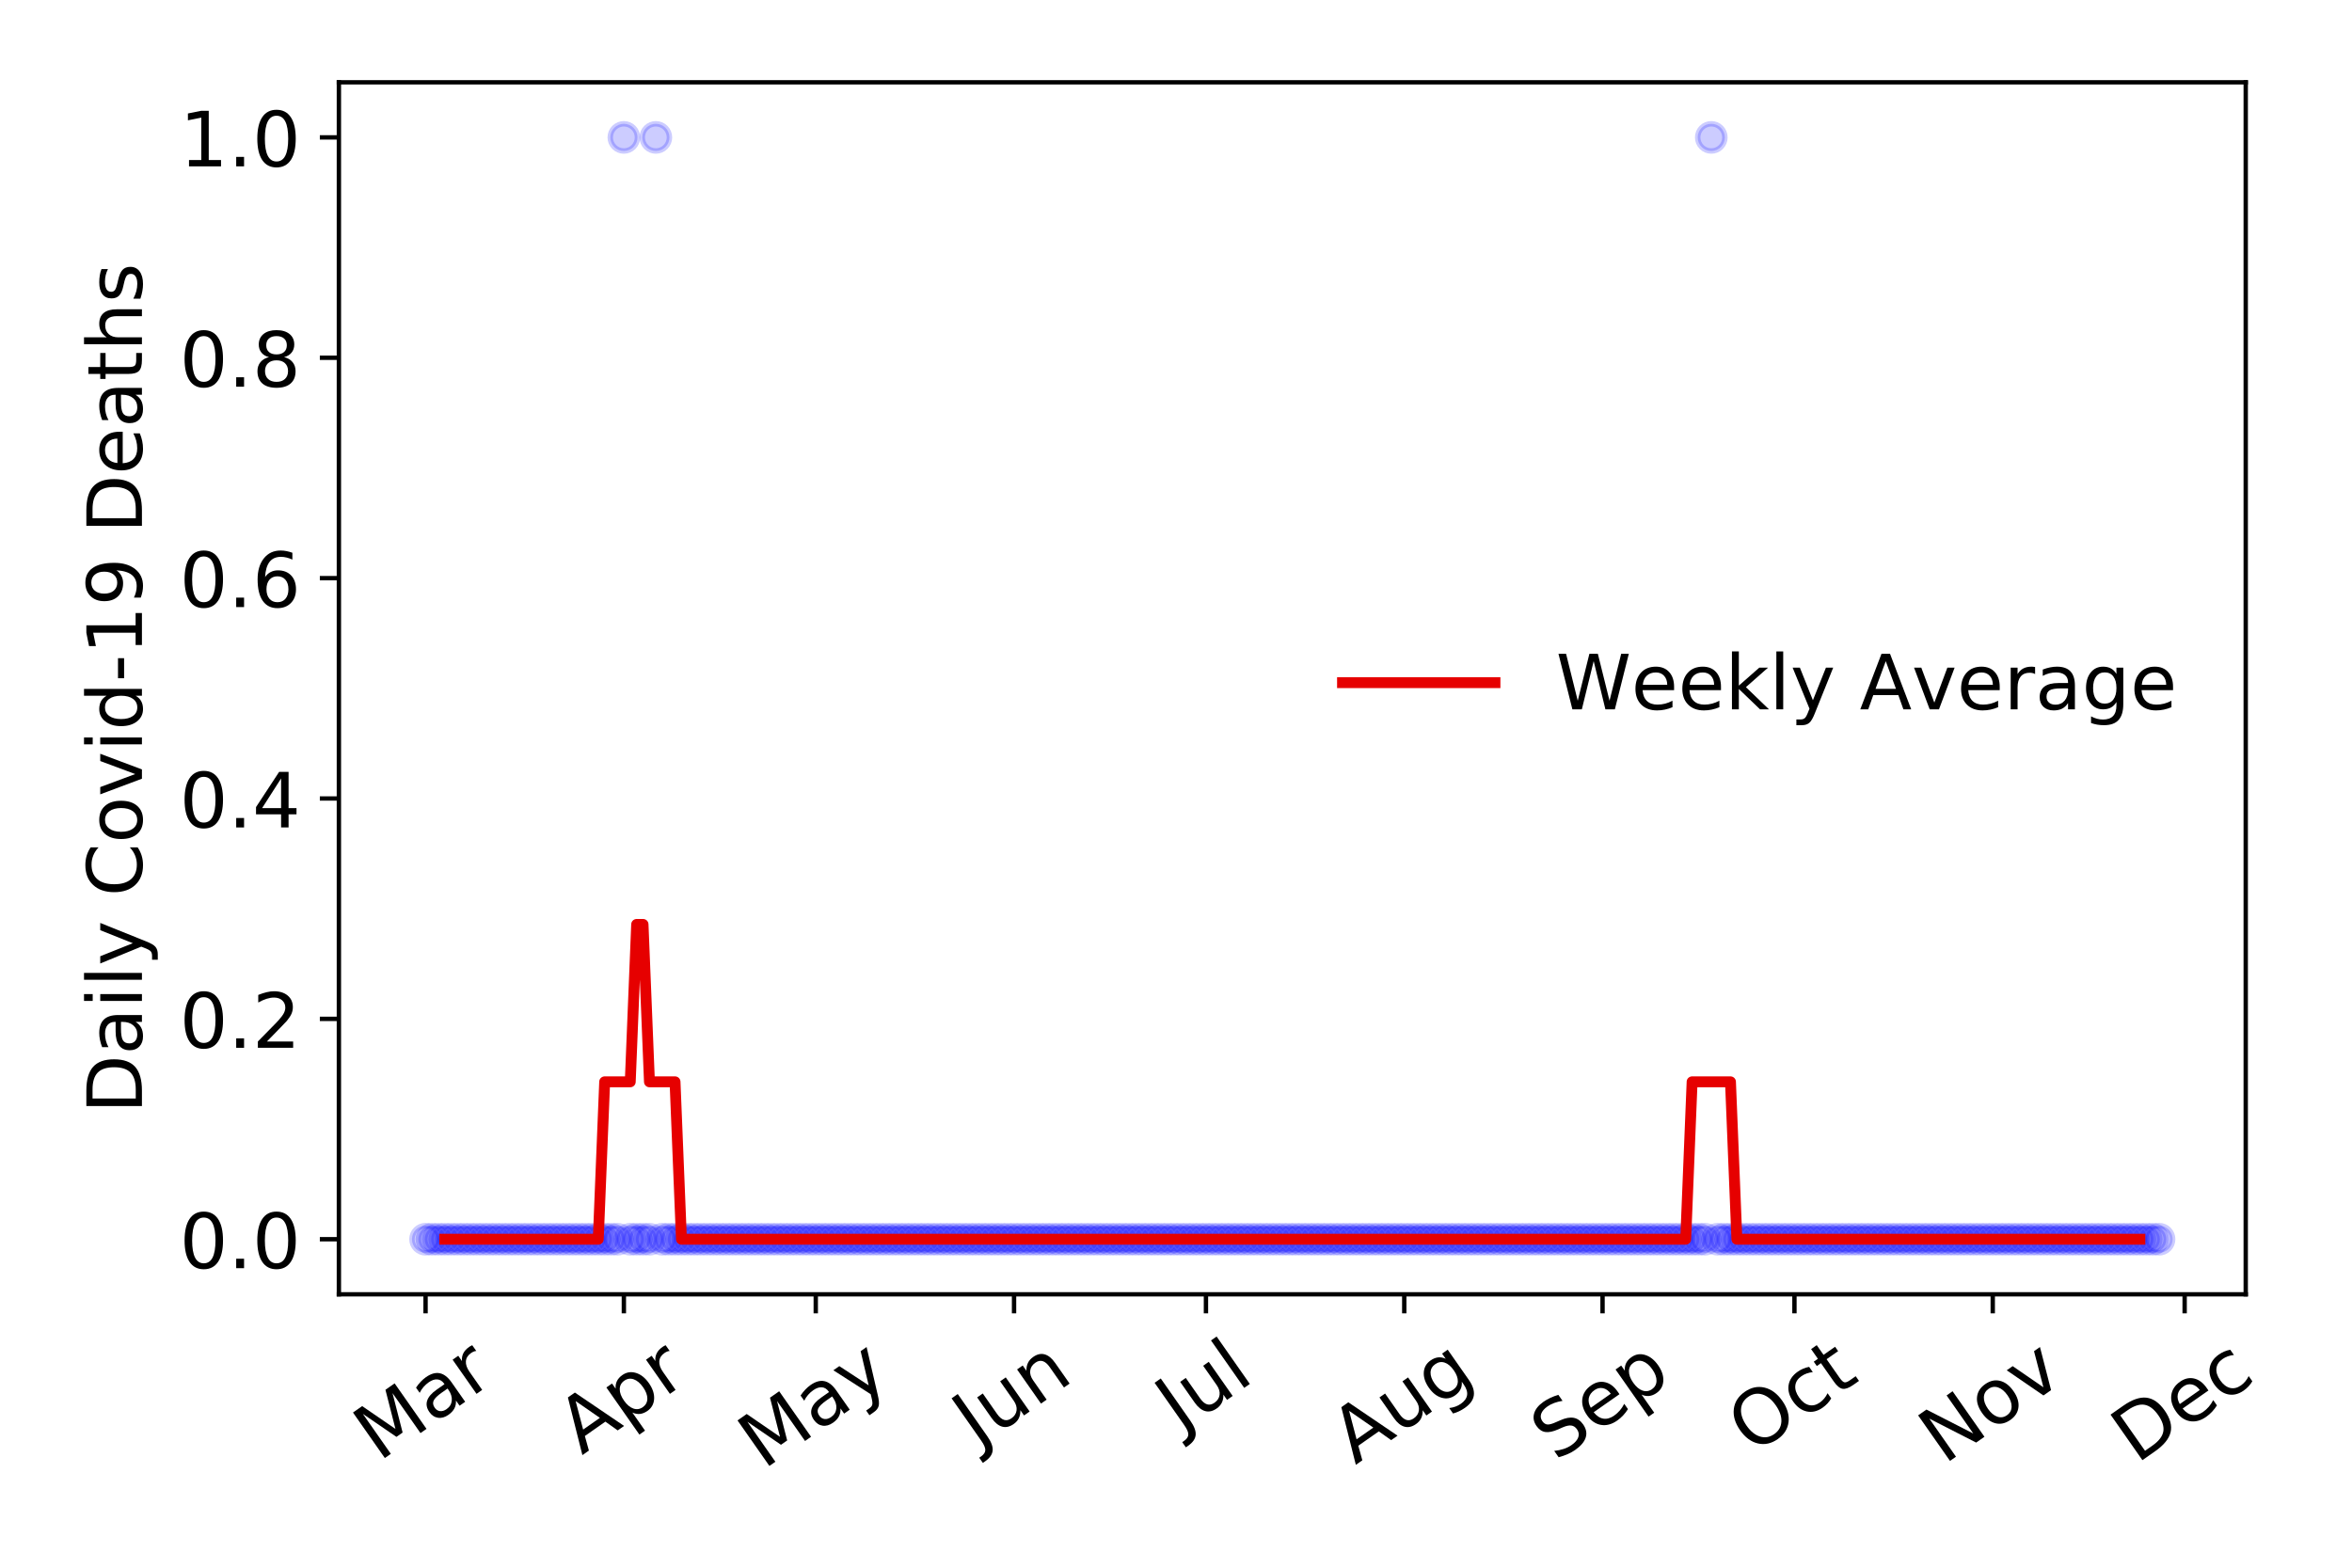 <?xml version="1.0" encoding="utf-8" standalone="no"?>
<!DOCTYPE svg PUBLIC "-//W3C//DTD SVG 1.1//EN"
  "http://www.w3.org/Graphics/SVG/1.1/DTD/svg11.dtd">
<!-- Created with matplotlib (https://matplotlib.org/) -->
<svg height="288pt" version="1.1" viewBox="0 0 432 288" width="432pt" xmlns="http://www.w3.org/2000/svg" xmlns:xlink="http://www.w3.org/1999/xlink">
 <defs>
  <style type="text/css">
*{stroke-linecap:butt;stroke-linejoin:round;}
  </style>
 </defs>
 <g id="figure_1">
  <g id="patch_1">
   <path d="M 0 288 
L 432 288 
L 432 0 
L 0 0 
z
" style="fill:#ffffff;"/>
  </g>
  <g id="axes_1">
   <g id="patch_2">
    <path d="M 62.245 237.778 
L 412.481 237.778 
L 412.481 15.12 
L 62.245 15.12 
z
" style="fill:#ffffff;"/>
   </g>
   <g id="matplotlib.axis_1">
    <g id="xtick_1">
     <g id="line2d_1">
      <defs>
       <path d="M 0 0 
L 0 3.5 
" id="mae970ac7f3" style="stroke:#000000;stroke-width:0.8;"/>
      </defs>
      <g>
       <use style="stroke:#000000;stroke-width:0.8;" x="78.165" xlink:href="#mae970ac7f3" y="237.778"/>
      </g>
     </g>
     <g id="text_1">
      <!-- Mar -->
      <defs>
       <path d="M 9.812 72.906 
L 24.516 72.906 
L 43.109 23.297 
L 61.812 72.906 
L 76.516 72.906 
L 76.516 0 
L 66.891 0 
L 66.891 64.016 
L 48.094 14.016 
L 38.188 14.016 
L 19.391 64.016 
L 19.391 0 
L 9.812 0 
z
" id="DejaVuSans-77"/>
       <path d="M 34.281 27.484 
Q 23.391 27.484 19.188 25 
Q 14.984 22.516 14.984 16.5 
Q 14.984 11.719 18.141 8.906 
Q 21.297 6.109 26.703 6.109 
Q 34.188 6.109 38.703 11.406 
Q 43.219 16.703 43.219 25.484 
L 43.219 27.484 
z
M 52.203 31.203 
L 52.203 0 
L 43.219 0 
L 43.219 8.297 
Q 40.141 3.328 35.547 0.953 
Q 30.953 -1.422 24.312 -1.422 
Q 15.922 -1.422 10.953 3.297 
Q 6 8.016 6 15.922 
Q 6 25.141 12.172 29.828 
Q 18.359 34.516 30.609 34.516 
L 43.219 34.516 
L 43.219 35.406 
Q 43.219 41.609 39.141 45 
Q 35.062 48.391 27.688 48.391 
Q 23 48.391 18.547 47.266 
Q 14.109 46.141 10.016 43.891 
L 10.016 52.203 
Q 14.938 54.109 19.578 55.047 
Q 24.219 56 28.609 56 
Q 40.484 56 46.344 49.844 
Q 52.203 43.703 52.203 31.203 
z
" id="DejaVuSans-97"/>
       <path d="M 41.109 46.297 
Q 39.594 47.172 37.812 47.578 
Q 36.031 48 33.891 48 
Q 26.266 48 22.188 43.047 
Q 18.109 38.094 18.109 28.812 
L 18.109 0 
L 9.078 0 
L 9.078 54.688 
L 18.109 54.688 
L 18.109 46.188 
Q 20.953 51.172 25.484 53.578 
Q 30.031 56 36.531 56 
Q 37.453 56 38.578 55.875 
Q 39.703 55.766 41.062 55.516 
z
" id="DejaVuSans-114"/>
      </defs>
      <g transform="translate(69.562 268.643)rotate(-35)scale(0.14 -0.14)">
       <use xlink:href="#DejaVuSans-77"/>
       <use x="86.279" xlink:href="#DejaVuSans-97"/>
       <use x="147.559" xlink:href="#DejaVuSans-114"/>
      </g>
     </g>
    </g>
    <g id="xtick_2">
     <g id="line2d_2">
      <g>
       <use style="stroke:#000000;stroke-width:0.8;" x="114.587" xlink:href="#mae970ac7f3" y="237.778"/>
      </g>
     </g>
     <g id="text_2">
      <!-- Apr -->
      <defs>
       <path d="M 34.188 63.188 
L 20.797 26.906 
L 47.609 26.906 
z
M 28.609 72.906 
L 39.797 72.906 
L 67.578 0 
L 57.328 0 
L 50.688 18.703 
L 17.828 18.703 
L 11.188 0 
L 0.781 0 
z
" id="DejaVuSans-65"/>
       <path d="M 18.109 8.203 
L 18.109 -20.797 
L 9.078 -20.797 
L 9.078 54.688 
L 18.109 54.688 
L 18.109 46.391 
Q 20.953 51.266 25.266 53.625 
Q 29.594 56 35.594 56 
Q 45.562 56 51.781 48.094 
Q 58.016 40.188 58.016 27.297 
Q 58.016 14.406 51.781 6.484 
Q 45.562 -1.422 35.594 -1.422 
Q 29.594 -1.422 25.266 0.953 
Q 20.953 3.328 18.109 8.203 
z
M 48.688 27.297 
Q 48.688 37.203 44.609 42.844 
Q 40.531 48.484 33.406 48.484 
Q 26.266 48.484 22.188 42.844 
Q 18.109 37.203 18.109 27.297 
Q 18.109 17.391 22.188 11.75 
Q 26.266 6.109 33.406 6.109 
Q 40.531 6.109 44.609 11.75 
Q 48.688 17.391 48.688 27.297 
z
" id="DejaVuSans-112"/>
      </defs>
      <g transform="translate(106.882 267.384)rotate(-35)scale(0.14 -0.14)">
       <use xlink:href="#DejaVuSans-65"/>
       <use x="68.408" xlink:href="#DejaVuSans-112"/>
       <use x="131.885" xlink:href="#DejaVuSans-114"/>
      </g>
     </g>
    </g>
    <g id="xtick_3">
     <g id="line2d_3">
      <g>
       <use style="stroke:#000000;stroke-width:0.8;" x="149.833" xlink:href="#mae970ac7f3" y="237.778"/>
      </g>
     </g>
     <g id="text_3">
      <!-- May -->
      <defs>
       <path d="M 32.172 -5.078 
Q 28.375 -14.844 24.75 -17.812 
Q 21.141 -20.797 15.094 -20.797 
L 7.906 -20.797 
L 7.906 -13.281 
L 13.188 -13.281 
Q 16.891 -13.281 18.938 -11.516 
Q 21 -9.766 23.484 -3.219 
L 25.094 0.875 
L 2.984 54.688 
L 12.5 54.688 
L 29.594 11.922 
L 46.688 54.688 
L 56.203 54.688 
z
" id="DejaVuSans-121"/>
      </defs>
      <g transform="translate(140.194 270.094)rotate(-35)scale(0.14 -0.14)">
       <use xlink:href="#DejaVuSans-77"/>
       <use x="86.279" xlink:href="#DejaVuSans-97"/>
       <use x="147.559" xlink:href="#DejaVuSans-121"/>
      </g>
     </g>
    </g>
    <g id="xtick_4">
     <g id="line2d_4">
      <g>
       <use style="stroke:#000000;stroke-width:0.8;" x="186.255" xlink:href="#mae970ac7f3" y="237.778"/>
      </g>
     </g>
     <g id="text_4">
      <!-- Jun -->
      <defs>
       <path d="M 9.812 72.906 
L 19.672 72.906 
L 19.672 5.078 
Q 19.672 -8.109 14.672 -14.062 
Q 9.672 -20.016 -1.422 -20.016 
L -5.172 -20.016 
L -5.172 -11.719 
L -2.094 -11.719 
Q 4.438 -11.719 7.125 -8.047 
Q 9.812 -4.391 9.812 5.078 
z
" id="DejaVuSans-74"/>
       <path d="M 8.5 21.578 
L 8.5 54.688 
L 17.484 54.688 
L 17.484 21.922 
Q 17.484 14.156 20.5 10.266 
Q 23.531 6.391 29.594 6.391 
Q 36.859 6.391 41.078 11.031 
Q 45.312 15.672 45.312 23.688 
L 45.312 54.688 
L 54.297 54.688 
L 54.297 0 
L 45.312 0 
L 45.312 8.406 
Q 42.047 3.422 37.719 1 
Q 33.406 -1.422 27.688 -1.422 
Q 18.266 -1.422 13.375 4.438 
Q 8.5 10.297 8.5 21.578 
z
M 31.109 56 
z
" id="DejaVuSans-117"/>
       <path d="M 54.891 33.016 
L 54.891 0 
L 45.906 0 
L 45.906 32.719 
Q 45.906 40.484 42.875 44.328 
Q 39.844 48.188 33.797 48.188 
Q 26.516 48.188 22.312 43.547 
Q 18.109 38.922 18.109 30.906 
L 18.109 0 
L 9.078 0 
L 9.078 54.688 
L 18.109 54.688 
L 18.109 46.188 
Q 21.344 51.125 25.703 53.562 
Q 30.078 56 35.797 56 
Q 45.219 56 50.047 50.172 
Q 54.891 44.344 54.891 33.016 
z
" id="DejaVuSans-110"/>
      </defs>
      <g transform="translate(179.511 266.039)rotate(-35)scale(0.14 -0.14)">
       <use xlink:href="#DejaVuSans-74"/>
       <use x="29.492" xlink:href="#DejaVuSans-117"/>
       <use x="92.871" xlink:href="#DejaVuSans-110"/>
      </g>
     </g>
    </g>
    <g id="xtick_5">
     <g id="line2d_5">
      <g>
       <use style="stroke:#000000;stroke-width:0.8;" x="221.502" xlink:href="#mae970ac7f3" y="237.778"/>
      </g>
     </g>
     <g id="text_5">
      <!-- Jul -->
      <defs>
       <path d="M 9.422 75.984 
L 18.406 75.984 
L 18.406 0 
L 9.422 0 
z
" id="DejaVuSans-108"/>
      </defs>
      <g transform="translate(216.799 263.181)rotate(-35)scale(0.14 -0.14)">
       <use xlink:href="#DejaVuSans-74"/>
       <use x="29.492" xlink:href="#DejaVuSans-117"/>
       <use x="92.871" xlink:href="#DejaVuSans-108"/>
      </g>
     </g>
    </g>
    <g id="xtick_6">
     <g id="line2d_6">
      <g>
       <use style="stroke:#000000;stroke-width:0.8;" x="257.924" xlink:href="#mae970ac7f3" y="237.778"/>
      </g>
     </g>
     <g id="text_6">
      <!-- Aug -->
      <defs>
       <path d="M 45.406 27.984 
Q 45.406 37.75 41.375 43.109 
Q 37.359 48.484 30.078 48.484 
Q 22.859 48.484 18.828 43.109 
Q 14.797 37.75 14.797 27.984 
Q 14.797 18.266 18.828 12.891 
Q 22.859 7.516 30.078 7.516 
Q 37.359 7.516 41.375 12.891 
Q 45.406 18.266 45.406 27.984 
z
M 54.391 6.781 
Q 54.391 -7.172 48.188 -13.984 
Q 42 -20.797 29.203 -20.797 
Q 24.469 -20.797 20.266 -20.094 
Q 16.062 -19.391 12.109 -17.922 
L 12.109 -9.188 
Q 16.062 -11.328 19.922 -12.344 
Q 23.781 -13.375 27.781 -13.375 
Q 36.625 -13.375 41.016 -8.766 
Q 45.406 -4.156 45.406 5.172 
L 45.406 9.625 
Q 42.625 4.781 38.281 2.391 
Q 33.938 0 27.875 0 
Q 17.828 0 11.672 7.656 
Q 5.516 15.328 5.516 27.984 
Q 5.516 40.672 11.672 48.328 
Q 17.828 56 27.875 56 
Q 33.938 56 38.281 53.609 
Q 42.625 51.219 45.406 46.391 
L 45.406 54.688 
L 54.391 54.688 
z
" id="DejaVuSans-103"/>
      </defs>
      <g transform="translate(248.943 269.172)rotate(-35)scale(0.14 -0.14)">
       <use xlink:href="#DejaVuSans-65"/>
       <use x="68.408" xlink:href="#DejaVuSans-117"/>
       <use x="131.787" xlink:href="#DejaVuSans-103"/>
      </g>
     </g>
    </g>
    <g id="xtick_7">
     <g id="line2d_7">
      <g>
       <use style="stroke:#000000;stroke-width:0.8;" x="294.345" xlink:href="#mae970ac7f3" y="237.778"/>
      </g>
     </g>
     <g id="text_7">
      <!-- Sep -->
      <defs>
       <path d="M 53.516 70.516 
L 53.516 60.891 
Q 47.906 63.578 42.922 64.891 
Q 37.938 66.219 33.297 66.219 
Q 25.25 66.219 20.875 63.094 
Q 16.5 59.969 16.5 54.203 
Q 16.5 49.359 19.406 46.891 
Q 22.312 44.438 30.422 42.922 
L 36.375 41.703 
Q 47.406 39.594 52.656 34.297 
Q 57.906 29 57.906 20.125 
Q 57.906 9.516 50.797 4.047 
Q 43.703 -1.422 29.984 -1.422 
Q 24.812 -1.422 18.969 -0.25 
Q 13.141 0.922 6.891 3.219 
L 6.891 13.375 
Q 12.891 10.016 18.656 8.297 
Q 24.422 6.594 29.984 6.594 
Q 38.422 6.594 43.016 9.906 
Q 47.609 13.234 47.609 19.391 
Q 47.609 24.75 44.312 27.781 
Q 41.016 30.812 33.5 32.328 
L 27.484 33.5 
Q 16.453 35.688 11.516 40.375 
Q 6.594 45.062 6.594 53.422 
Q 6.594 63.094 13.406 68.656 
Q 20.219 74.219 32.172 74.219 
Q 37.312 74.219 42.625 73.281 
Q 47.953 72.359 53.516 70.516 
z
" id="DejaVuSans-83"/>
       <path d="M 56.203 29.594 
L 56.203 25.203 
L 14.891 25.203 
Q 15.484 15.922 20.484 11.062 
Q 25.484 6.203 34.422 6.203 
Q 39.594 6.203 44.453 7.469 
Q 49.312 8.734 54.109 11.281 
L 54.109 2.781 
Q 49.266 0.734 44.188 -0.344 
Q 39.109 -1.422 33.891 -1.422 
Q 20.797 -1.422 13.156 6.188 
Q 5.516 13.812 5.516 26.812 
Q 5.516 40.234 12.766 48.109 
Q 20.016 56 32.328 56 
Q 43.359 56 49.781 48.891 
Q 56.203 41.797 56.203 29.594 
z
M 47.219 32.234 
Q 47.125 39.594 43.094 43.984 
Q 39.062 48.391 32.422 48.391 
Q 24.906 48.391 20.391 44.141 
Q 15.875 39.891 15.188 32.172 
z
" id="DejaVuSans-101"/>
      </defs>
      <g transform="translate(285.752 268.629)rotate(-35)scale(0.14 -0.14)">
       <use xlink:href="#DejaVuSans-83"/>
       <use x="63.477" xlink:href="#DejaVuSans-101"/>
       <use x="125" xlink:href="#DejaVuSans-112"/>
      </g>
     </g>
    </g>
    <g id="xtick_8">
     <g id="line2d_8">
      <g>
       <use style="stroke:#000000;stroke-width:0.8;" x="329.592" xlink:href="#mae970ac7f3" y="237.778"/>
      </g>
     </g>
     <g id="text_8">
      <!-- Oct -->
      <defs>
       <path d="M 39.406 66.219 
Q 28.656 66.219 22.328 58.203 
Q 16.016 50.203 16.016 36.375 
Q 16.016 22.609 22.328 14.594 
Q 28.656 6.594 39.406 6.594 
Q 50.141 6.594 56.422 14.594 
Q 62.703 22.609 62.703 36.375 
Q 62.703 50.203 56.422 58.203 
Q 50.141 66.219 39.406 66.219 
z
M 39.406 74.219 
Q 54.734 74.219 63.906 63.938 
Q 73.094 53.656 73.094 36.375 
Q 73.094 19.141 63.906 8.859 
Q 54.734 -1.422 39.406 -1.422 
Q 24.031 -1.422 14.812 8.828 
Q 5.609 19.094 5.609 36.375 
Q 5.609 53.656 14.812 63.938 
Q 24.031 74.219 39.406 74.219 
z
" id="DejaVuSans-79"/>
       <path d="M 48.781 52.594 
L 48.781 44.188 
Q 44.969 46.297 41.141 47.344 
Q 37.312 48.391 33.406 48.391 
Q 24.656 48.391 19.812 42.844 
Q 14.984 37.312 14.984 27.297 
Q 14.984 17.281 19.812 11.734 
Q 24.656 6.203 33.406 6.203 
Q 37.312 6.203 41.141 7.25 
Q 44.969 8.297 48.781 10.406 
L 48.781 2.094 
Q 45.016 0.344 40.984 -0.531 
Q 36.969 -1.422 32.422 -1.422 
Q 20.062 -1.422 12.781 6.344 
Q 5.516 14.109 5.516 27.297 
Q 5.516 40.672 12.859 48.328 
Q 20.219 56 33.016 56 
Q 37.156 56 41.109 55.141 
Q 45.062 54.297 48.781 52.594 
z
" id="DejaVuSans-99"/>
       <path d="M 18.312 70.219 
L 18.312 54.688 
L 36.812 54.688 
L 36.812 47.703 
L 18.312 47.703 
L 18.312 18.016 
Q 18.312 11.328 20.141 9.422 
Q 21.969 7.516 27.594 7.516 
L 36.812 7.516 
L 36.812 0 
L 27.594 0 
Q 17.188 0 13.234 3.875 
Q 9.281 7.766 9.281 18.016 
L 9.281 47.703 
L 2.688 47.703 
L 2.688 54.688 
L 9.281 54.688 
L 9.281 70.219 
z
" id="DejaVuSans-116"/>
      </defs>
      <g transform="translate(321.893 267.377)rotate(-35)scale(0.14 -0.14)">
       <use xlink:href="#DejaVuSans-79"/>
       <use x="78.711" xlink:href="#DejaVuSans-99"/>
       <use x="133.691" xlink:href="#DejaVuSans-116"/>
      </g>
     </g>
    </g>
    <g id="xtick_9">
     <g id="line2d_9">
      <g>
       <use style="stroke:#000000;stroke-width:0.8;" x="366.014" xlink:href="#mae970ac7f3" y="237.778"/>
      </g>
     </g>
     <g id="text_9">
      <!-- Nov -->
      <defs>
       <path d="M 9.812 72.906 
L 23.094 72.906 
L 55.422 11.922 
L 55.422 72.906 
L 64.984 72.906 
L 64.984 0 
L 51.703 0 
L 19.391 60.984 
L 19.391 0 
L 9.812 0 
z
" id="DejaVuSans-78"/>
       <path d="M 30.609 48.391 
Q 23.391 48.391 19.188 42.75 
Q 14.984 37.109 14.984 27.297 
Q 14.984 17.484 19.156 11.844 
Q 23.344 6.203 30.609 6.203 
Q 37.797 6.203 41.984 11.859 
Q 46.188 17.531 46.188 27.297 
Q 46.188 37.016 41.984 42.703 
Q 37.797 48.391 30.609 48.391 
z
M 30.609 56 
Q 42.328 56 49.016 48.375 
Q 55.719 40.766 55.719 27.297 
Q 55.719 13.875 49.016 6.219 
Q 42.328 -1.422 30.609 -1.422 
Q 18.844 -1.422 12.172 6.219 
Q 5.516 13.875 5.516 27.297 
Q 5.516 40.766 12.172 48.375 
Q 18.844 56 30.609 56 
z
" id="DejaVuSans-111"/>
       <path d="M 2.984 54.688 
L 12.5 54.688 
L 29.594 8.797 
L 46.688 54.688 
L 56.203 54.688 
L 35.688 0 
L 23.484 0 
z
" id="DejaVuSans-118"/>
      </defs>
      <g transform="translate(357.038 269.166)rotate(-35)scale(0.14 -0.14)">
       <use xlink:href="#DejaVuSans-78"/>
       <use x="74.805" xlink:href="#DejaVuSans-111"/>
       <use x="135.986" xlink:href="#DejaVuSans-118"/>
      </g>
     </g>
    </g>
    <g id="xtick_10">
     <g id="line2d_10">
      <g>
       <use style="stroke:#000000;stroke-width:0.8;" x="401.261" xlink:href="#mae970ac7f3" y="237.778"/>
      </g>
     </g>
     <g id="text_10">
      <!-- Dec -->
      <defs>
       <path d="M 19.672 64.797 
L 19.672 8.109 
L 31.594 8.109 
Q 46.688 8.109 53.688 14.938 
Q 60.688 21.781 60.688 36.531 
Q 60.688 51.172 53.688 57.984 
Q 46.688 64.797 31.594 64.797 
z
M 9.812 72.906 
L 30.078 72.906 
Q 51.266 72.906 61.172 64.094 
Q 71.094 55.281 71.094 36.531 
Q 71.094 17.672 61.125 8.828 
Q 51.172 0 30.078 0 
L 9.812 0 
z
" id="DejaVuSans-68"/>
      </defs>
      <g transform="translate(392.38 269.032)rotate(-35)scale(0.14 -0.14)">
       <use xlink:href="#DejaVuSans-68"/>
       <use x="77.002" xlink:href="#DejaVuSans-101"/>
       <use x="138.525" xlink:href="#DejaVuSans-99"/>
      </g>
     </g>
    </g>
   </g>
   <g id="matplotlib.axis_2">
    <g id="ytick_1">
     <g id="line2d_11">
      <defs>
       <path d="M 0 0 
L -3.5 0 
" id="mdc90652c1e" style="stroke:#000000;stroke-width:0.8;"/>
      </defs>
      <g>
       <use style="stroke:#000000;stroke-width:0.8;" x="62.245" xlink:href="#mdc90652c1e" y="227.657"/>
      </g>
     </g>
     <g id="text_11">
      <!-- 0.0 -->
      <defs>
       <path d="M 31.781 66.406 
Q 24.172 66.406 20.328 58.906 
Q 16.5 51.422 16.5 36.375 
Q 16.5 21.391 20.328 13.891 
Q 24.172 6.391 31.781 6.391 
Q 39.453 6.391 43.281 13.891 
Q 47.125 21.391 47.125 36.375 
Q 47.125 51.422 43.281 58.906 
Q 39.453 66.406 31.781 66.406 
z
M 31.781 74.219 
Q 44.047 74.219 50.516 64.516 
Q 56.984 54.828 56.984 36.375 
Q 56.984 17.969 50.516 8.266 
Q 44.047 -1.422 31.781 -1.422 
Q 19.531 -1.422 13.062 8.266 
Q 6.594 17.969 6.594 36.375 
Q 6.594 54.828 13.062 64.516 
Q 19.531 74.219 31.781 74.219 
z
" id="DejaVuSans-48"/>
       <path d="M 10.688 12.406 
L 21 12.406 
L 21 0 
L 10.688 0 
z
" id="DejaVuSans-46"/>
      </defs>
      <g transform="translate(32.981 232.976)scale(0.14 -0.14)">
       <use xlink:href="#DejaVuSans-48"/>
       <use x="63.623" xlink:href="#DejaVuSans-46"/>
       <use x="95.41" xlink:href="#DejaVuSans-48"/>
      </g>
     </g>
    </g>
    <g id="ytick_2">
     <g id="line2d_12">
      <g>
       <use style="stroke:#000000;stroke-width:0.8;" x="62.245" xlink:href="#mdc90652c1e" y="187.174"/>
      </g>
     </g>
     <g id="text_12">
      <!-- 0.2 -->
      <defs>
       <path d="M 19.188 8.297 
L 53.609 8.297 
L 53.609 0 
L 7.328 0 
L 7.328 8.297 
Q 12.938 14.109 22.625 23.891 
Q 32.328 33.688 34.812 36.531 
Q 39.547 41.844 41.422 45.531 
Q 43.312 49.219 43.312 52.781 
Q 43.312 58.594 39.234 62.25 
Q 35.156 65.922 28.609 65.922 
Q 23.969 65.922 18.812 64.312 
Q 13.672 62.703 7.812 59.422 
L 7.812 69.391 
Q 13.766 71.781 18.938 73 
Q 24.125 74.219 28.422 74.219 
Q 39.75 74.219 46.484 68.547 
Q 53.219 62.891 53.219 53.422 
Q 53.219 48.922 51.531 44.891 
Q 49.859 40.875 45.406 35.406 
Q 44.188 33.984 37.641 27.219 
Q 31.109 20.453 19.188 8.297 
z
" id="DejaVuSans-50"/>
      </defs>
      <g transform="translate(32.981 192.493)scale(0.14 -0.14)">
       <use xlink:href="#DejaVuSans-48"/>
       <use x="63.623" xlink:href="#DejaVuSans-46"/>
       <use x="95.41" xlink:href="#DejaVuSans-50"/>
      </g>
     </g>
    </g>
    <g id="ytick_3">
     <g id="line2d_13">
      <g>
       <use style="stroke:#000000;stroke-width:0.8;" x="62.245" xlink:href="#mdc90652c1e" y="146.691"/>
      </g>
     </g>
     <g id="text_13">
      <!-- 0.4 -->
      <defs>
       <path d="M 37.797 64.312 
L 12.891 25.391 
L 37.797 25.391 
z
M 35.203 72.906 
L 47.609 72.906 
L 47.609 25.391 
L 58.016 25.391 
L 58.016 17.188 
L 47.609 17.188 
L 47.609 0 
L 37.797 0 
L 37.797 17.188 
L 4.891 17.188 
L 4.891 26.703 
z
" id="DejaVuSans-52"/>
      </defs>
      <g transform="translate(32.981 152.01)scale(0.14 -0.14)">
       <use xlink:href="#DejaVuSans-48"/>
       <use x="63.623" xlink:href="#DejaVuSans-46"/>
       <use x="95.41" xlink:href="#DejaVuSans-52"/>
      </g>
     </g>
    </g>
    <g id="ytick_4">
     <g id="line2d_14">
      <g>
       <use style="stroke:#000000;stroke-width:0.8;" x="62.245" xlink:href="#mdc90652c1e" y="106.207"/>
      </g>
     </g>
     <g id="text_14">
      <!-- 0.6 -->
      <defs>
       <path d="M 33.016 40.375 
Q 26.375 40.375 22.484 35.828 
Q 18.609 31.297 18.609 23.391 
Q 18.609 15.531 22.484 10.953 
Q 26.375 6.391 33.016 6.391 
Q 39.656 6.391 43.531 10.953 
Q 47.406 15.531 47.406 23.391 
Q 47.406 31.297 43.531 35.828 
Q 39.656 40.375 33.016 40.375 
z
M 52.594 71.297 
L 52.594 62.312 
Q 48.875 64.062 45.094 64.984 
Q 41.312 65.922 37.594 65.922 
Q 27.828 65.922 22.672 59.328 
Q 17.531 52.734 16.797 39.406 
Q 19.672 43.656 24.016 45.922 
Q 28.375 48.188 33.594 48.188 
Q 44.578 48.188 50.953 41.516 
Q 57.328 34.859 57.328 23.391 
Q 57.328 12.156 50.688 5.359 
Q 44.047 -1.422 33.016 -1.422 
Q 20.359 -1.422 13.672 8.266 
Q 6.984 17.969 6.984 36.375 
Q 6.984 53.656 15.188 63.938 
Q 23.391 74.219 37.203 74.219 
Q 40.922 74.219 44.703 73.484 
Q 48.484 72.75 52.594 71.297 
z
" id="DejaVuSans-54"/>
      </defs>
      <g transform="translate(32.981 111.526)scale(0.14 -0.14)">
       <use xlink:href="#DejaVuSans-48"/>
       <use x="63.623" xlink:href="#DejaVuSans-46"/>
       <use x="95.41" xlink:href="#DejaVuSans-54"/>
      </g>
     </g>
    </g>
    <g id="ytick_5">
     <g id="line2d_15">
      <g>
       <use style="stroke:#000000;stroke-width:0.8;" x="62.245" xlink:href="#mdc90652c1e" y="65.724"/>
      </g>
     </g>
     <g id="text_15">
      <!-- 0.8 -->
      <defs>
       <path d="M 31.781 34.625 
Q 24.75 34.625 20.719 30.859 
Q 16.703 27.094 16.703 20.516 
Q 16.703 13.922 20.719 10.156 
Q 24.75 6.391 31.781 6.391 
Q 38.812 6.391 42.859 10.172 
Q 46.922 13.969 46.922 20.516 
Q 46.922 27.094 42.891 30.859 
Q 38.875 34.625 31.781 34.625 
z
M 21.922 38.812 
Q 15.578 40.375 12.031 44.719 
Q 8.5 49.078 8.5 55.328 
Q 8.5 64.062 14.719 69.141 
Q 20.953 74.219 31.781 74.219 
Q 42.672 74.219 48.875 69.141 
Q 55.078 64.062 55.078 55.328 
Q 55.078 49.078 51.531 44.719 
Q 48 40.375 41.703 38.812 
Q 48.828 37.156 52.797 32.312 
Q 56.781 27.484 56.781 20.516 
Q 56.781 9.906 50.312 4.234 
Q 43.844 -1.422 31.781 -1.422 
Q 19.734 -1.422 13.25 4.234 
Q 6.781 9.906 6.781 20.516 
Q 6.781 27.484 10.781 32.312 
Q 14.797 37.156 21.922 38.812 
z
M 18.312 54.391 
Q 18.312 48.734 21.844 45.562 
Q 25.391 42.391 31.781 42.391 
Q 38.141 42.391 41.719 45.562 
Q 45.312 48.734 45.312 54.391 
Q 45.312 60.062 41.719 63.234 
Q 38.141 66.406 31.781 66.406 
Q 25.391 66.406 21.844 63.234 
Q 18.312 60.062 18.312 54.391 
z
" id="DejaVuSans-56"/>
      </defs>
      <g transform="translate(32.981 71.043)scale(0.14 -0.14)">
       <use xlink:href="#DejaVuSans-48"/>
       <use x="63.623" xlink:href="#DejaVuSans-46"/>
       <use x="95.41" xlink:href="#DejaVuSans-56"/>
      </g>
     </g>
    </g>
    <g id="ytick_6">
     <g id="line2d_16">
      <g>
       <use style="stroke:#000000;stroke-width:0.8;" x="62.245" xlink:href="#mdc90652c1e" y="25.241"/>
      </g>
     </g>
     <g id="text_16">
      <!-- 1.0 -->
      <defs>
       <path d="M 12.406 8.297 
L 28.516 8.297 
L 28.516 63.922 
L 10.984 60.406 
L 10.984 69.391 
L 28.422 72.906 
L 38.281 72.906 
L 38.281 8.297 
L 54.391 8.297 
L 54.391 0 
L 12.406 0 
z
" id="DejaVuSans-49"/>
      </defs>
      <g transform="translate(32.981 30.56)scale(0.14 -0.14)">
       <use xlink:href="#DejaVuSans-49"/>
       <use x="63.623" xlink:href="#DejaVuSans-46"/>
       <use x="95.41" xlink:href="#DejaVuSans-48"/>
      </g>
     </g>
    </g>
    <g id="text_17">
     <!-- Daily Covid-19 Deaths -->
     <defs>
      <path d="M 9.422 54.688 
L 18.406 54.688 
L 18.406 0 
L 9.422 0 
z
M 9.422 75.984 
L 18.406 75.984 
L 18.406 64.594 
L 9.422 64.594 
z
" id="DejaVuSans-105"/>
      <path id="DejaVuSans-32"/>
      <path d="M 64.406 67.281 
L 64.406 56.891 
Q 59.422 61.531 53.781 63.812 
Q 48.141 66.109 41.797 66.109 
Q 29.297 66.109 22.656 58.469 
Q 16.016 50.828 16.016 36.375 
Q 16.016 21.969 22.656 14.328 
Q 29.297 6.688 41.797 6.688 
Q 48.141 6.688 53.781 8.984 
Q 59.422 11.281 64.406 15.922 
L 64.406 5.609 
Q 59.234 2.094 53.438 0.328 
Q 47.656 -1.422 41.219 -1.422 
Q 24.656 -1.422 15.125 8.703 
Q 5.609 18.844 5.609 36.375 
Q 5.609 53.953 15.125 64.078 
Q 24.656 74.219 41.219 74.219 
Q 47.75 74.219 53.531 72.484 
Q 59.328 70.75 64.406 67.281 
z
" id="DejaVuSans-67"/>
      <path d="M 45.406 46.391 
L 45.406 75.984 
L 54.391 75.984 
L 54.391 0 
L 45.406 0 
L 45.406 8.203 
Q 42.578 3.328 38.25 0.953 
Q 33.938 -1.422 27.875 -1.422 
Q 17.969 -1.422 11.734 6.484 
Q 5.516 14.406 5.516 27.297 
Q 5.516 40.188 11.734 48.094 
Q 17.969 56 27.875 56 
Q 33.938 56 38.25 53.625 
Q 42.578 51.266 45.406 46.391 
z
M 14.797 27.297 
Q 14.797 17.391 18.875 11.75 
Q 22.953 6.109 30.078 6.109 
Q 37.203 6.109 41.297 11.75 
Q 45.406 17.391 45.406 27.297 
Q 45.406 37.203 41.297 42.844 
Q 37.203 48.484 30.078 48.484 
Q 22.953 48.484 18.875 42.844 
Q 14.797 37.203 14.797 27.297 
z
" id="DejaVuSans-100"/>
      <path d="M 4.891 31.391 
L 31.203 31.391 
L 31.203 23.391 
L 4.891 23.391 
z
" id="DejaVuSans-45"/>
      <path d="M 10.984 1.516 
L 10.984 10.5 
Q 14.703 8.734 18.5 7.812 
Q 22.312 6.891 25.984 6.891 
Q 35.75 6.891 40.891 13.453 
Q 46.047 20.016 46.781 33.406 
Q 43.953 29.203 39.594 26.953 
Q 35.25 24.703 29.984 24.703 
Q 19.047 24.703 12.672 31.312 
Q 6.297 37.938 6.297 49.422 
Q 6.297 60.641 12.938 67.422 
Q 19.578 74.219 30.609 74.219 
Q 43.266 74.219 49.922 64.516 
Q 56.594 54.828 56.594 36.375 
Q 56.594 19.141 48.406 8.859 
Q 40.234 -1.422 26.422 -1.422 
Q 22.703 -1.422 18.891 -0.688 
Q 15.094 0.047 10.984 1.516 
z
M 30.609 32.422 
Q 37.25 32.422 41.125 36.953 
Q 45.016 41.5 45.016 49.422 
Q 45.016 57.281 41.125 61.844 
Q 37.25 66.406 30.609 66.406 
Q 23.969 66.406 20.094 61.844 
Q 16.219 57.281 16.219 49.422 
Q 16.219 41.5 20.094 36.953 
Q 23.969 32.422 30.609 32.422 
z
" id="DejaVuSans-57"/>
      <path d="M 54.891 33.016 
L 54.891 0 
L 45.906 0 
L 45.906 32.719 
Q 45.906 40.484 42.875 44.328 
Q 39.844 48.188 33.797 48.188 
Q 26.516 48.188 22.312 43.547 
Q 18.109 38.922 18.109 30.906 
L 18.109 0 
L 9.078 0 
L 9.078 75.984 
L 18.109 75.984 
L 18.109 46.188 
Q 21.344 51.125 25.703 53.562 
Q 30.078 56 35.797 56 
Q 45.219 56 50.047 50.172 
Q 54.891 44.344 54.891 33.016 
z
" id="DejaVuSans-104"/>
      <path d="M 44.281 53.078 
L 44.281 44.578 
Q 40.484 46.531 36.375 47.5 
Q 32.281 48.484 27.875 48.484 
Q 21.188 48.484 17.844 46.438 
Q 14.5 44.391 14.5 40.281 
Q 14.5 37.156 16.891 35.375 
Q 19.281 33.594 26.516 31.984 
L 29.594 31.297 
Q 39.156 29.25 43.188 25.516 
Q 47.219 21.781 47.219 15.094 
Q 47.219 7.469 41.188 3.016 
Q 35.156 -1.422 24.609 -1.422 
Q 20.219 -1.422 15.453 -0.562 
Q 10.688 0.297 5.422 2 
L 5.422 11.281 
Q 10.406 8.688 15.234 7.391 
Q 20.062 6.109 24.812 6.109 
Q 31.156 6.109 34.562 8.281 
Q 37.984 10.453 37.984 14.406 
Q 37.984 18.062 35.516 20.016 
Q 33.062 21.969 24.703 23.781 
L 21.578 24.516 
Q 13.234 26.266 9.516 29.906 
Q 5.812 33.547 5.812 39.891 
Q 5.812 47.609 11.281 51.797 
Q 16.75 56 26.812 56 
Q 31.781 56 36.172 55.266 
Q 40.578 54.547 44.281 53.078 
z
" id="DejaVuSans-115"/>
     </defs>
     <g transform="translate(26.069 204.56)rotate(-90)scale(0.14 -0.14)">
      <use xlink:href="#DejaVuSans-68"/>
      <use x="77.002" xlink:href="#DejaVuSans-97"/>
      <use x="138.281" xlink:href="#DejaVuSans-105"/>
      <use x="166.064" xlink:href="#DejaVuSans-108"/>
      <use x="193.848" xlink:href="#DejaVuSans-121"/>
      <use x="253.027" xlink:href="#DejaVuSans-32"/>
      <use x="284.814" xlink:href="#DejaVuSans-67"/>
      <use x="354.639" xlink:href="#DejaVuSans-111"/>
      <use x="415.82" xlink:href="#DejaVuSans-118"/>
      <use x="475" xlink:href="#DejaVuSans-105"/>
      <use x="502.783" xlink:href="#DejaVuSans-100"/>
      <use x="566.26" xlink:href="#DejaVuSans-45"/>
      <use x="602.344" xlink:href="#DejaVuSans-49"/>
      <use x="665.967" xlink:href="#DejaVuSans-57"/>
      <use x="729.59" xlink:href="#DejaVuSans-32"/>
      <use x="761.377" xlink:href="#DejaVuSans-68"/>
      <use x="838.379" xlink:href="#DejaVuSans-101"/>
      <use x="899.902" xlink:href="#DejaVuSans-97"/>
      <use x="961.182" xlink:href="#DejaVuSans-116"/>
      <use x="1000.391" xlink:href="#DejaVuSans-104"/>
      <use x="1063.77" xlink:href="#DejaVuSans-115"/>
     </g>
    </g>
   </g>
   <g id="line2d_17">
    <defs>
     <path d="M 0 2.5 
C 0.663 2.5 1.299 2.237 1.768 1.768 
C 2.237 1.299 2.5 0.663 2.5 0 
C 2.5 -0.663 2.237 -1.299 1.768 -1.768 
C 1.299 -2.237 0.663 -2.5 0 -2.5 
C -0.663 -2.5 -1.299 -2.237 -1.768 -1.768 
C -2.237 -1.299 -2.5 -0.663 -2.5 0 
C -2.5 0.663 -2.237 1.299 -1.768 1.768 
C -1.299 2.237 -0.663 2.5 0 2.5 
z
" id="m5d94f8a993" style="stroke:#0000ff;stroke-opacity:0.2;"/>
    </defs>
    <g clip-path="url(#p3a3f2c2436)">
     <use style="fill:#0000ff;fill-opacity:0.2;stroke:#0000ff;stroke-opacity:0.2;" x="78.165" xlink:href="#m5d94f8a993" y="227.657"/>
     <use style="fill:#0000ff;fill-opacity:0.2;stroke:#0000ff;stroke-opacity:0.2;" x="79.34" xlink:href="#m5d94f8a993" y="227.657"/>
     <use style="fill:#0000ff;fill-opacity:0.2;stroke:#0000ff;stroke-opacity:0.2;" x="80.515" xlink:href="#m5d94f8a993" y="227.657"/>
     <use style="fill:#0000ff;fill-opacity:0.2;stroke:#0000ff;stroke-opacity:0.2;" x="81.689" xlink:href="#m5d94f8a993" y="227.657"/>
     <use style="fill:#0000ff;fill-opacity:0.2;stroke:#0000ff;stroke-opacity:0.2;" x="82.864" xlink:href="#m5d94f8a993" y="227.657"/>
     <use style="fill:#0000ff;fill-opacity:0.2;stroke:#0000ff;stroke-opacity:0.2;" x="84.039" xlink:href="#m5d94f8a993" y="227.657"/>
     <use style="fill:#0000ff;fill-opacity:0.2;stroke:#0000ff;stroke-opacity:0.2;" x="85.214" xlink:href="#m5d94f8a993" y="227.657"/>
     <use style="fill:#0000ff;fill-opacity:0.2;stroke:#0000ff;stroke-opacity:0.2;" x="86.389" xlink:href="#m5d94f8a993" y="227.657"/>
     <use style="fill:#0000ff;fill-opacity:0.2;stroke:#0000ff;stroke-opacity:0.2;" x="87.564" xlink:href="#m5d94f8a993" y="227.657"/>
     <use style="fill:#0000ff;fill-opacity:0.2;stroke:#0000ff;stroke-opacity:0.2;" x="88.739" xlink:href="#m5d94f8a993" y="227.657"/>
     <use style="fill:#0000ff;fill-opacity:0.2;stroke:#0000ff;stroke-opacity:0.2;" x="89.914" xlink:href="#m5d94f8a993" y="227.657"/>
     <use style="fill:#0000ff;fill-opacity:0.2;stroke:#0000ff;stroke-opacity:0.2;" x="91.089" xlink:href="#m5d94f8a993" y="227.657"/>
     <use style="fill:#0000ff;fill-opacity:0.2;stroke:#0000ff;stroke-opacity:0.2;" x="92.264" xlink:href="#m5d94f8a993" y="227.657"/>
     <use style="fill:#0000ff;fill-opacity:0.2;stroke:#0000ff;stroke-opacity:0.2;" x="93.438" xlink:href="#m5d94f8a993" y="227.657"/>
     <use style="fill:#0000ff;fill-opacity:0.2;stroke:#0000ff;stroke-opacity:0.2;" x="94.613" xlink:href="#m5d94f8a993" y="227.657"/>
     <use style="fill:#0000ff;fill-opacity:0.2;stroke:#0000ff;stroke-opacity:0.2;" x="95.788" xlink:href="#m5d94f8a993" y="227.657"/>
     <use style="fill:#0000ff;fill-opacity:0.2;stroke:#0000ff;stroke-opacity:0.2;" x="96.963" xlink:href="#m5d94f8a993" y="227.657"/>
     <use style="fill:#0000ff;fill-opacity:0.2;stroke:#0000ff;stroke-opacity:0.2;" x="98.138" xlink:href="#m5d94f8a993" y="227.657"/>
     <use style="fill:#0000ff;fill-opacity:0.2;stroke:#0000ff;stroke-opacity:0.2;" x="99.313" xlink:href="#m5d94f8a993" y="227.657"/>
     <use style="fill:#0000ff;fill-opacity:0.2;stroke:#0000ff;stroke-opacity:0.2;" x="100.488" xlink:href="#m5d94f8a993" y="227.657"/>
     <use style="fill:#0000ff;fill-opacity:0.2;stroke:#0000ff;stroke-opacity:0.2;" x="101.663" xlink:href="#m5d94f8a993" y="227.657"/>
     <use style="fill:#0000ff;fill-opacity:0.2;stroke:#0000ff;stroke-opacity:0.2;" x="102.838" xlink:href="#m5d94f8a993" y="227.657"/>
     <use style="fill:#0000ff;fill-opacity:0.2;stroke:#0000ff;stroke-opacity:0.2;" x="104.012" xlink:href="#m5d94f8a993" y="227.657"/>
     <use style="fill:#0000ff;fill-opacity:0.2;stroke:#0000ff;stroke-opacity:0.2;" x="105.187" xlink:href="#m5d94f8a993" y="227.657"/>
     <use style="fill:#0000ff;fill-opacity:0.2;stroke:#0000ff;stroke-opacity:0.2;" x="106.362" xlink:href="#m5d94f8a993" y="227.657"/>
     <use style="fill:#0000ff;fill-opacity:0.2;stroke:#0000ff;stroke-opacity:0.2;" x="107.537" xlink:href="#m5d94f8a993" y="227.657"/>
     <use style="fill:#0000ff;fill-opacity:0.2;stroke:#0000ff;stroke-opacity:0.2;" x="108.712" xlink:href="#m5d94f8a993" y="227.657"/>
     <use style="fill:#0000ff;fill-opacity:0.2;stroke:#0000ff;stroke-opacity:0.2;" x="109.887" xlink:href="#m5d94f8a993" y="227.657"/>
     <use style="fill:#0000ff;fill-opacity:0.2;stroke:#0000ff;stroke-opacity:0.2;" x="111.062" xlink:href="#m5d94f8a993" y="227.657"/>
     <use style="fill:#0000ff;fill-opacity:0.2;stroke:#0000ff;stroke-opacity:0.2;" x="112.237" xlink:href="#m5d94f8a993" y="227.657"/>
     <use style="fill:#0000ff;fill-opacity:0.2;stroke:#0000ff;stroke-opacity:0.2;" x="113.412" xlink:href="#m5d94f8a993" y="227.657"/>
     <use style="fill:#0000ff;fill-opacity:0.2;stroke:#0000ff;stroke-opacity:0.2;" x="114.587" xlink:href="#m5d94f8a993" y="25.241"/>
     <use style="fill:#0000ff;fill-opacity:0.2;stroke:#0000ff;stroke-opacity:0.2;" x="115.761" xlink:href="#m5d94f8a993" y="227.657"/>
     <use style="fill:#0000ff;fill-opacity:0.2;stroke:#0000ff;stroke-opacity:0.2;" x="116.936" xlink:href="#m5d94f8a993" y="227.657"/>
     <use style="fill:#0000ff;fill-opacity:0.2;stroke:#0000ff;stroke-opacity:0.2;" x="118.111" xlink:href="#m5d94f8a993" y="227.657"/>
     <use style="fill:#0000ff;fill-opacity:0.2;stroke:#0000ff;stroke-opacity:0.2;" x="119.286" xlink:href="#m5d94f8a993" y="227.657"/>
     <use style="fill:#0000ff;fill-opacity:0.2;stroke:#0000ff;stroke-opacity:0.2;" x="120.461" xlink:href="#m5d94f8a993" y="25.241"/>
     <use style="fill:#0000ff;fill-opacity:0.2;stroke:#0000ff;stroke-opacity:0.2;" x="121.636" xlink:href="#m5d94f8a993" y="227.657"/>
     <use style="fill:#0000ff;fill-opacity:0.2;stroke:#0000ff;stroke-opacity:0.2;" x="122.811" xlink:href="#m5d94f8a993" y="227.657"/>
     <use style="fill:#0000ff;fill-opacity:0.2;stroke:#0000ff;stroke-opacity:0.2;" x="123.986" xlink:href="#m5d94f8a993" y="227.657"/>
     <use style="fill:#0000ff;fill-opacity:0.2;stroke:#0000ff;stroke-opacity:0.2;" x="125.161" xlink:href="#m5d94f8a993" y="227.657"/>
     <use style="fill:#0000ff;fill-opacity:0.2;stroke:#0000ff;stroke-opacity:0.2;" x="126.335" xlink:href="#m5d94f8a993" y="227.657"/>
     <use style="fill:#0000ff;fill-opacity:0.2;stroke:#0000ff;stroke-opacity:0.2;" x="127.51" xlink:href="#m5d94f8a993" y="227.657"/>
     <use style="fill:#0000ff;fill-opacity:0.2;stroke:#0000ff;stroke-opacity:0.2;" x="128.685" xlink:href="#m5d94f8a993" y="227.657"/>
     <use style="fill:#0000ff;fill-opacity:0.2;stroke:#0000ff;stroke-opacity:0.2;" x="129.86" xlink:href="#m5d94f8a993" y="227.657"/>
     <use style="fill:#0000ff;fill-opacity:0.2;stroke:#0000ff;stroke-opacity:0.2;" x="131.035" xlink:href="#m5d94f8a993" y="227.657"/>
     <use style="fill:#0000ff;fill-opacity:0.2;stroke:#0000ff;stroke-opacity:0.2;" x="132.21" xlink:href="#m5d94f8a993" y="227.657"/>
     <use style="fill:#0000ff;fill-opacity:0.2;stroke:#0000ff;stroke-opacity:0.2;" x="133.385" xlink:href="#m5d94f8a993" y="227.657"/>
     <use style="fill:#0000ff;fill-opacity:0.2;stroke:#0000ff;stroke-opacity:0.2;" x="134.56" xlink:href="#m5d94f8a993" y="227.657"/>
     <use style="fill:#0000ff;fill-opacity:0.2;stroke:#0000ff;stroke-opacity:0.2;" x="135.735" xlink:href="#m5d94f8a993" y="227.657"/>
     <use style="fill:#0000ff;fill-opacity:0.2;stroke:#0000ff;stroke-opacity:0.2;" x="136.91" xlink:href="#m5d94f8a993" y="227.657"/>
     <use style="fill:#0000ff;fill-opacity:0.2;stroke:#0000ff;stroke-opacity:0.2;" x="138.084" xlink:href="#m5d94f8a993" y="227.657"/>
     <use style="fill:#0000ff;fill-opacity:0.2;stroke:#0000ff;stroke-opacity:0.2;" x="139.259" xlink:href="#m5d94f8a993" y="227.657"/>
     <use style="fill:#0000ff;fill-opacity:0.2;stroke:#0000ff;stroke-opacity:0.2;" x="140.434" xlink:href="#m5d94f8a993" y="227.657"/>
     <use style="fill:#0000ff;fill-opacity:0.2;stroke:#0000ff;stroke-opacity:0.2;" x="141.609" xlink:href="#m5d94f8a993" y="227.657"/>
     <use style="fill:#0000ff;fill-opacity:0.2;stroke:#0000ff;stroke-opacity:0.2;" x="142.784" xlink:href="#m5d94f8a993" y="227.657"/>
     <use style="fill:#0000ff;fill-opacity:0.2;stroke:#0000ff;stroke-opacity:0.2;" x="143.959" xlink:href="#m5d94f8a993" y="227.657"/>
     <use style="fill:#0000ff;fill-opacity:0.2;stroke:#0000ff;stroke-opacity:0.2;" x="145.134" xlink:href="#m5d94f8a993" y="227.657"/>
     <use style="fill:#0000ff;fill-opacity:0.2;stroke:#0000ff;stroke-opacity:0.2;" x="146.309" xlink:href="#m5d94f8a993" y="227.657"/>
     <use style="fill:#0000ff;fill-opacity:0.2;stroke:#0000ff;stroke-opacity:0.2;" x="147.484" xlink:href="#m5d94f8a993" y="227.657"/>
     <use style="fill:#0000ff;fill-opacity:0.2;stroke:#0000ff;stroke-opacity:0.2;" x="148.658" xlink:href="#m5d94f8a993" y="227.657"/>
     <use style="fill:#0000ff;fill-opacity:0.2;stroke:#0000ff;stroke-opacity:0.2;" x="149.833" xlink:href="#m5d94f8a993" y="227.657"/>
     <use style="fill:#0000ff;fill-opacity:0.2;stroke:#0000ff;stroke-opacity:0.2;" x="151.008" xlink:href="#m5d94f8a993" y="227.657"/>
     <use style="fill:#0000ff;fill-opacity:0.2;stroke:#0000ff;stroke-opacity:0.2;" x="152.183" xlink:href="#m5d94f8a993" y="227.657"/>
     <use style="fill:#0000ff;fill-opacity:0.2;stroke:#0000ff;stroke-opacity:0.2;" x="153.358" xlink:href="#m5d94f8a993" y="227.657"/>
     <use style="fill:#0000ff;fill-opacity:0.2;stroke:#0000ff;stroke-opacity:0.2;" x="154.533" xlink:href="#m5d94f8a993" y="227.657"/>
     <use style="fill:#0000ff;fill-opacity:0.2;stroke:#0000ff;stroke-opacity:0.2;" x="155.708" xlink:href="#m5d94f8a993" y="227.657"/>
     <use style="fill:#0000ff;fill-opacity:0.2;stroke:#0000ff;stroke-opacity:0.2;" x="156.883" xlink:href="#m5d94f8a993" y="227.657"/>
     <use style="fill:#0000ff;fill-opacity:0.2;stroke:#0000ff;stroke-opacity:0.2;" x="158.058" xlink:href="#m5d94f8a993" y="227.657"/>
     <use style="fill:#0000ff;fill-opacity:0.2;stroke:#0000ff;stroke-opacity:0.2;" x="159.233" xlink:href="#m5d94f8a993" y="227.657"/>
     <use style="fill:#0000ff;fill-opacity:0.2;stroke:#0000ff;stroke-opacity:0.2;" x="160.407" xlink:href="#m5d94f8a993" y="227.657"/>
     <use style="fill:#0000ff;fill-opacity:0.2;stroke:#0000ff;stroke-opacity:0.2;" x="161.582" xlink:href="#m5d94f8a993" y="227.657"/>
     <use style="fill:#0000ff;fill-opacity:0.2;stroke:#0000ff;stroke-opacity:0.2;" x="162.757" xlink:href="#m5d94f8a993" y="227.657"/>
     <use style="fill:#0000ff;fill-opacity:0.2;stroke:#0000ff;stroke-opacity:0.2;" x="163.932" xlink:href="#m5d94f8a993" y="227.657"/>
     <use style="fill:#0000ff;fill-opacity:0.2;stroke:#0000ff;stroke-opacity:0.2;" x="165.107" xlink:href="#m5d94f8a993" y="227.657"/>
     <use style="fill:#0000ff;fill-opacity:0.2;stroke:#0000ff;stroke-opacity:0.2;" x="166.282" xlink:href="#m5d94f8a993" y="227.657"/>
     <use style="fill:#0000ff;fill-opacity:0.2;stroke:#0000ff;stroke-opacity:0.2;" x="167.457" xlink:href="#m5d94f8a993" y="227.657"/>
     <use style="fill:#0000ff;fill-opacity:0.2;stroke:#0000ff;stroke-opacity:0.2;" x="168.632" xlink:href="#m5d94f8a993" y="227.657"/>
     <use style="fill:#0000ff;fill-opacity:0.2;stroke:#0000ff;stroke-opacity:0.2;" x="169.807" xlink:href="#m5d94f8a993" y="227.657"/>
     <use style="fill:#0000ff;fill-opacity:0.2;stroke:#0000ff;stroke-opacity:0.2;" x="170.981" xlink:href="#m5d94f8a993" y="227.657"/>
     <use style="fill:#0000ff;fill-opacity:0.2;stroke:#0000ff;stroke-opacity:0.2;" x="172.156" xlink:href="#m5d94f8a993" y="227.657"/>
     <use style="fill:#0000ff;fill-opacity:0.2;stroke:#0000ff;stroke-opacity:0.2;" x="173.331" xlink:href="#m5d94f8a993" y="227.657"/>
     <use style="fill:#0000ff;fill-opacity:0.2;stroke:#0000ff;stroke-opacity:0.2;" x="174.506" xlink:href="#m5d94f8a993" y="227.657"/>
     <use style="fill:#0000ff;fill-opacity:0.2;stroke:#0000ff;stroke-opacity:0.2;" x="175.681" xlink:href="#m5d94f8a993" y="227.657"/>
     <use style="fill:#0000ff;fill-opacity:0.2;stroke:#0000ff;stroke-opacity:0.2;" x="176.856" xlink:href="#m5d94f8a993" y="227.657"/>
     <use style="fill:#0000ff;fill-opacity:0.2;stroke:#0000ff;stroke-opacity:0.2;" x="178.031" xlink:href="#m5d94f8a993" y="227.657"/>
     <use style="fill:#0000ff;fill-opacity:0.2;stroke:#0000ff;stroke-opacity:0.2;" x="179.206" xlink:href="#m5d94f8a993" y="227.657"/>
     <use style="fill:#0000ff;fill-opacity:0.2;stroke:#0000ff;stroke-opacity:0.2;" x="180.381" xlink:href="#m5d94f8a993" y="227.657"/>
     <use style="fill:#0000ff;fill-opacity:0.2;stroke:#0000ff;stroke-opacity:0.2;" x="181.556" xlink:href="#m5d94f8a993" y="227.657"/>
     <use style="fill:#0000ff;fill-opacity:0.2;stroke:#0000ff;stroke-opacity:0.2;" x="182.73" xlink:href="#m5d94f8a993" y="227.657"/>
     <use style="fill:#0000ff;fill-opacity:0.2;stroke:#0000ff;stroke-opacity:0.2;" x="183.905" xlink:href="#m5d94f8a993" y="227.657"/>
     <use style="fill:#0000ff;fill-opacity:0.2;stroke:#0000ff;stroke-opacity:0.2;" x="185.08" xlink:href="#m5d94f8a993" y="227.657"/>
     <use style="fill:#0000ff;fill-opacity:0.2;stroke:#0000ff;stroke-opacity:0.2;" x="186.255" xlink:href="#m5d94f8a993" y="227.657"/>
     <use style="fill:#0000ff;fill-opacity:0.2;stroke:#0000ff;stroke-opacity:0.2;" x="187.43" xlink:href="#m5d94f8a993" y="227.657"/>
     <use style="fill:#0000ff;fill-opacity:0.2;stroke:#0000ff;stroke-opacity:0.2;" x="188.605" xlink:href="#m5d94f8a993" y="227.657"/>
     <use style="fill:#0000ff;fill-opacity:0.2;stroke:#0000ff;stroke-opacity:0.2;" x="189.78" xlink:href="#m5d94f8a993" y="227.657"/>
     <use style="fill:#0000ff;fill-opacity:0.2;stroke:#0000ff;stroke-opacity:0.2;" x="190.955" xlink:href="#m5d94f8a993" y="227.657"/>
     <use style="fill:#0000ff;fill-opacity:0.2;stroke:#0000ff;stroke-opacity:0.2;" x="192.13" xlink:href="#m5d94f8a993" y="227.657"/>
     <use style="fill:#0000ff;fill-opacity:0.2;stroke:#0000ff;stroke-opacity:0.2;" x="193.304" xlink:href="#m5d94f8a993" y="227.657"/>
     <use style="fill:#0000ff;fill-opacity:0.2;stroke:#0000ff;stroke-opacity:0.2;" x="194.479" xlink:href="#m5d94f8a993" y="227.657"/>
     <use style="fill:#0000ff;fill-opacity:0.2;stroke:#0000ff;stroke-opacity:0.2;" x="195.654" xlink:href="#m5d94f8a993" y="227.657"/>
     <use style="fill:#0000ff;fill-opacity:0.2;stroke:#0000ff;stroke-opacity:0.2;" x="196.829" xlink:href="#m5d94f8a993" y="227.657"/>
     <use style="fill:#0000ff;fill-opacity:0.2;stroke:#0000ff;stroke-opacity:0.2;" x="198.004" xlink:href="#m5d94f8a993" y="227.657"/>
     <use style="fill:#0000ff;fill-opacity:0.2;stroke:#0000ff;stroke-opacity:0.2;" x="199.179" xlink:href="#m5d94f8a993" y="227.657"/>
     <use style="fill:#0000ff;fill-opacity:0.2;stroke:#0000ff;stroke-opacity:0.2;" x="200.354" xlink:href="#m5d94f8a993" y="227.657"/>
     <use style="fill:#0000ff;fill-opacity:0.2;stroke:#0000ff;stroke-opacity:0.2;" x="201.529" xlink:href="#m5d94f8a993" y="227.657"/>
     <use style="fill:#0000ff;fill-opacity:0.2;stroke:#0000ff;stroke-opacity:0.2;" x="202.704" xlink:href="#m5d94f8a993" y="227.657"/>
     <use style="fill:#0000ff;fill-opacity:0.2;stroke:#0000ff;stroke-opacity:0.2;" x="203.878" xlink:href="#m5d94f8a993" y="227.657"/>
     <use style="fill:#0000ff;fill-opacity:0.2;stroke:#0000ff;stroke-opacity:0.2;" x="205.053" xlink:href="#m5d94f8a993" y="227.657"/>
     <use style="fill:#0000ff;fill-opacity:0.2;stroke:#0000ff;stroke-opacity:0.2;" x="206.228" xlink:href="#m5d94f8a993" y="227.657"/>
     <use style="fill:#0000ff;fill-opacity:0.2;stroke:#0000ff;stroke-opacity:0.2;" x="207.403" xlink:href="#m5d94f8a993" y="227.657"/>
     <use style="fill:#0000ff;fill-opacity:0.2;stroke:#0000ff;stroke-opacity:0.2;" x="208.578" xlink:href="#m5d94f8a993" y="227.657"/>
     <use style="fill:#0000ff;fill-opacity:0.2;stroke:#0000ff;stroke-opacity:0.2;" x="209.753" xlink:href="#m5d94f8a993" y="227.657"/>
     <use style="fill:#0000ff;fill-opacity:0.2;stroke:#0000ff;stroke-opacity:0.2;" x="210.928" xlink:href="#m5d94f8a993" y="227.657"/>
     <use style="fill:#0000ff;fill-opacity:0.2;stroke:#0000ff;stroke-opacity:0.2;" x="212.103" xlink:href="#m5d94f8a993" y="227.657"/>
     <use style="fill:#0000ff;fill-opacity:0.2;stroke:#0000ff;stroke-opacity:0.2;" x="213.278" xlink:href="#m5d94f8a993" y="227.657"/>
     <use style="fill:#0000ff;fill-opacity:0.2;stroke:#0000ff;stroke-opacity:0.2;" x="214.453" xlink:href="#m5d94f8a993" y="227.657"/>
     <use style="fill:#0000ff;fill-opacity:0.2;stroke:#0000ff;stroke-opacity:0.2;" x="215.627" xlink:href="#m5d94f8a993" y="227.657"/>
     <use style="fill:#0000ff;fill-opacity:0.2;stroke:#0000ff;stroke-opacity:0.2;" x="216.802" xlink:href="#m5d94f8a993" y="227.657"/>
     <use style="fill:#0000ff;fill-opacity:0.2;stroke:#0000ff;stroke-opacity:0.2;" x="217.977" xlink:href="#m5d94f8a993" y="227.657"/>
     <use style="fill:#0000ff;fill-opacity:0.2;stroke:#0000ff;stroke-opacity:0.2;" x="219.152" xlink:href="#m5d94f8a993" y="227.657"/>
     <use style="fill:#0000ff;fill-opacity:0.2;stroke:#0000ff;stroke-opacity:0.2;" x="220.327" xlink:href="#m5d94f8a993" y="227.657"/>
     <use style="fill:#0000ff;fill-opacity:0.2;stroke:#0000ff;stroke-opacity:0.2;" x="221.502" xlink:href="#m5d94f8a993" y="227.657"/>
     <use style="fill:#0000ff;fill-opacity:0.2;stroke:#0000ff;stroke-opacity:0.2;" x="222.677" xlink:href="#m5d94f8a993" y="227.657"/>
     <use style="fill:#0000ff;fill-opacity:0.2;stroke:#0000ff;stroke-opacity:0.2;" x="223.852" xlink:href="#m5d94f8a993" y="227.657"/>
     <use style="fill:#0000ff;fill-opacity:0.2;stroke:#0000ff;stroke-opacity:0.2;" x="225.027" xlink:href="#m5d94f8a993" y="227.657"/>
     <use style="fill:#0000ff;fill-opacity:0.2;stroke:#0000ff;stroke-opacity:0.2;" x="226.201" xlink:href="#m5d94f8a993" y="227.657"/>
     <use style="fill:#0000ff;fill-opacity:0.2;stroke:#0000ff;stroke-opacity:0.2;" x="227.376" xlink:href="#m5d94f8a993" y="227.657"/>
     <use style="fill:#0000ff;fill-opacity:0.2;stroke:#0000ff;stroke-opacity:0.2;" x="228.551" xlink:href="#m5d94f8a993" y="227.657"/>
     <use style="fill:#0000ff;fill-opacity:0.2;stroke:#0000ff;stroke-opacity:0.2;" x="229.726" xlink:href="#m5d94f8a993" y="227.657"/>
     <use style="fill:#0000ff;fill-opacity:0.2;stroke:#0000ff;stroke-opacity:0.2;" x="230.901" xlink:href="#m5d94f8a993" y="227.657"/>
     <use style="fill:#0000ff;fill-opacity:0.2;stroke:#0000ff;stroke-opacity:0.2;" x="232.076" xlink:href="#m5d94f8a993" y="227.657"/>
     <use style="fill:#0000ff;fill-opacity:0.2;stroke:#0000ff;stroke-opacity:0.2;" x="233.251" xlink:href="#m5d94f8a993" y="227.657"/>
     <use style="fill:#0000ff;fill-opacity:0.2;stroke:#0000ff;stroke-opacity:0.2;" x="234.426" xlink:href="#m5d94f8a993" y="227.657"/>
     <use style="fill:#0000ff;fill-opacity:0.2;stroke:#0000ff;stroke-opacity:0.2;" x="235.601" xlink:href="#m5d94f8a993" y="227.657"/>
     <use style="fill:#0000ff;fill-opacity:0.2;stroke:#0000ff;stroke-opacity:0.2;" x="236.776" xlink:href="#m5d94f8a993" y="227.657"/>
     <use style="fill:#0000ff;fill-opacity:0.2;stroke:#0000ff;stroke-opacity:0.2;" x="237.95" xlink:href="#m5d94f8a993" y="227.657"/>
     <use style="fill:#0000ff;fill-opacity:0.2;stroke:#0000ff;stroke-opacity:0.2;" x="239.125" xlink:href="#m5d94f8a993" y="227.657"/>
     <use style="fill:#0000ff;fill-opacity:0.2;stroke:#0000ff;stroke-opacity:0.2;" x="240.3" xlink:href="#m5d94f8a993" y="227.657"/>
     <use style="fill:#0000ff;fill-opacity:0.2;stroke:#0000ff;stroke-opacity:0.2;" x="241.475" xlink:href="#m5d94f8a993" y="227.657"/>
     <use style="fill:#0000ff;fill-opacity:0.2;stroke:#0000ff;stroke-opacity:0.2;" x="242.65" xlink:href="#m5d94f8a993" y="227.657"/>
     <use style="fill:#0000ff;fill-opacity:0.2;stroke:#0000ff;stroke-opacity:0.2;" x="243.825" xlink:href="#m5d94f8a993" y="227.657"/>
     <use style="fill:#0000ff;fill-opacity:0.2;stroke:#0000ff;stroke-opacity:0.2;" x="245" xlink:href="#m5d94f8a993" y="227.657"/>
     <use style="fill:#0000ff;fill-opacity:0.2;stroke:#0000ff;stroke-opacity:0.2;" x="246.175" xlink:href="#m5d94f8a993" y="227.657"/>
     <use style="fill:#0000ff;fill-opacity:0.2;stroke:#0000ff;stroke-opacity:0.2;" x="247.35" xlink:href="#m5d94f8a993" y="227.657"/>
     <use style="fill:#0000ff;fill-opacity:0.2;stroke:#0000ff;stroke-opacity:0.2;" x="248.524" xlink:href="#m5d94f8a993" y="227.657"/>
     <use style="fill:#0000ff;fill-opacity:0.2;stroke:#0000ff;stroke-opacity:0.2;" x="249.699" xlink:href="#m5d94f8a993" y="227.657"/>
     <use style="fill:#0000ff;fill-opacity:0.2;stroke:#0000ff;stroke-opacity:0.2;" x="250.874" xlink:href="#m5d94f8a993" y="227.657"/>
     <use style="fill:#0000ff;fill-opacity:0.2;stroke:#0000ff;stroke-opacity:0.2;" x="252.049" xlink:href="#m5d94f8a993" y="227.657"/>
     <use style="fill:#0000ff;fill-opacity:0.2;stroke:#0000ff;stroke-opacity:0.2;" x="253.224" xlink:href="#m5d94f8a993" y="227.657"/>
     <use style="fill:#0000ff;fill-opacity:0.2;stroke:#0000ff;stroke-opacity:0.2;" x="254.399" xlink:href="#m5d94f8a993" y="227.657"/>
     <use style="fill:#0000ff;fill-opacity:0.2;stroke:#0000ff;stroke-opacity:0.2;" x="255.574" xlink:href="#m5d94f8a993" y="227.657"/>
     <use style="fill:#0000ff;fill-opacity:0.2;stroke:#0000ff;stroke-opacity:0.2;" x="256.749" xlink:href="#m5d94f8a993" y="227.657"/>
     <use style="fill:#0000ff;fill-opacity:0.2;stroke:#0000ff;stroke-opacity:0.2;" x="257.924" xlink:href="#m5d94f8a993" y="227.657"/>
     <use style="fill:#0000ff;fill-opacity:0.2;stroke:#0000ff;stroke-opacity:0.2;" x="259.099" xlink:href="#m5d94f8a993" y="227.657"/>
     <use style="fill:#0000ff;fill-opacity:0.2;stroke:#0000ff;stroke-opacity:0.2;" x="260.273" xlink:href="#m5d94f8a993" y="227.657"/>
     <use style="fill:#0000ff;fill-opacity:0.2;stroke:#0000ff;stroke-opacity:0.2;" x="261.448" xlink:href="#m5d94f8a993" y="227.657"/>
     <use style="fill:#0000ff;fill-opacity:0.2;stroke:#0000ff;stroke-opacity:0.2;" x="262.623" xlink:href="#m5d94f8a993" y="227.657"/>
     <use style="fill:#0000ff;fill-opacity:0.2;stroke:#0000ff;stroke-opacity:0.2;" x="263.798" xlink:href="#m5d94f8a993" y="227.657"/>
     <use style="fill:#0000ff;fill-opacity:0.2;stroke:#0000ff;stroke-opacity:0.2;" x="264.973" xlink:href="#m5d94f8a993" y="227.657"/>
     <use style="fill:#0000ff;fill-opacity:0.2;stroke:#0000ff;stroke-opacity:0.2;" x="266.148" xlink:href="#m5d94f8a993" y="227.657"/>
     <use style="fill:#0000ff;fill-opacity:0.2;stroke:#0000ff;stroke-opacity:0.2;" x="267.323" xlink:href="#m5d94f8a993" y="227.657"/>
     <use style="fill:#0000ff;fill-opacity:0.2;stroke:#0000ff;stroke-opacity:0.2;" x="268.498" xlink:href="#m5d94f8a993" y="227.657"/>
     <use style="fill:#0000ff;fill-opacity:0.2;stroke:#0000ff;stroke-opacity:0.2;" x="269.673" xlink:href="#m5d94f8a993" y="227.657"/>
     <use style="fill:#0000ff;fill-opacity:0.2;stroke:#0000ff;stroke-opacity:0.2;" x="270.847" xlink:href="#m5d94f8a993" y="227.657"/>
     <use style="fill:#0000ff;fill-opacity:0.2;stroke:#0000ff;stroke-opacity:0.2;" x="272.022" xlink:href="#m5d94f8a993" y="227.657"/>
     <use style="fill:#0000ff;fill-opacity:0.2;stroke:#0000ff;stroke-opacity:0.2;" x="273.197" xlink:href="#m5d94f8a993" y="227.657"/>
     <use style="fill:#0000ff;fill-opacity:0.2;stroke:#0000ff;stroke-opacity:0.2;" x="274.372" xlink:href="#m5d94f8a993" y="227.657"/>
     <use style="fill:#0000ff;fill-opacity:0.2;stroke:#0000ff;stroke-opacity:0.2;" x="275.547" xlink:href="#m5d94f8a993" y="227.657"/>
     <use style="fill:#0000ff;fill-opacity:0.2;stroke:#0000ff;stroke-opacity:0.2;" x="276.722" xlink:href="#m5d94f8a993" y="227.657"/>
     <use style="fill:#0000ff;fill-opacity:0.2;stroke:#0000ff;stroke-opacity:0.2;" x="277.897" xlink:href="#m5d94f8a993" y="227.657"/>
     <use style="fill:#0000ff;fill-opacity:0.2;stroke:#0000ff;stroke-opacity:0.2;" x="279.072" xlink:href="#m5d94f8a993" y="227.657"/>
     <use style="fill:#0000ff;fill-opacity:0.2;stroke:#0000ff;stroke-opacity:0.2;" x="280.247" xlink:href="#m5d94f8a993" y="227.657"/>
     <use style="fill:#0000ff;fill-opacity:0.2;stroke:#0000ff;stroke-opacity:0.2;" x="281.422" xlink:href="#m5d94f8a993" y="227.657"/>
     <use style="fill:#0000ff;fill-opacity:0.2;stroke:#0000ff;stroke-opacity:0.2;" x="282.596" xlink:href="#m5d94f8a993" y="227.657"/>
     <use style="fill:#0000ff;fill-opacity:0.2;stroke:#0000ff;stroke-opacity:0.2;" x="283.771" xlink:href="#m5d94f8a993" y="227.657"/>
     <use style="fill:#0000ff;fill-opacity:0.2;stroke:#0000ff;stroke-opacity:0.2;" x="284.946" xlink:href="#m5d94f8a993" y="227.657"/>
     <use style="fill:#0000ff;fill-opacity:0.2;stroke:#0000ff;stroke-opacity:0.2;" x="286.121" xlink:href="#m5d94f8a993" y="227.657"/>
     <use style="fill:#0000ff;fill-opacity:0.2;stroke:#0000ff;stroke-opacity:0.2;" x="287.296" xlink:href="#m5d94f8a993" y="227.657"/>
     <use style="fill:#0000ff;fill-opacity:0.2;stroke:#0000ff;stroke-opacity:0.2;" x="288.471" xlink:href="#m5d94f8a993" y="227.657"/>
     <use style="fill:#0000ff;fill-opacity:0.2;stroke:#0000ff;stroke-opacity:0.2;" x="289.646" xlink:href="#m5d94f8a993" y="227.657"/>
     <use style="fill:#0000ff;fill-opacity:0.2;stroke:#0000ff;stroke-opacity:0.2;" x="290.821" xlink:href="#m5d94f8a993" y="227.657"/>
     <use style="fill:#0000ff;fill-opacity:0.2;stroke:#0000ff;stroke-opacity:0.2;" x="291.996" xlink:href="#m5d94f8a993" y="227.657"/>
     <use style="fill:#0000ff;fill-opacity:0.2;stroke:#0000ff;stroke-opacity:0.2;" x="293.17" xlink:href="#m5d94f8a993" y="227.657"/>
     <use style="fill:#0000ff;fill-opacity:0.2;stroke:#0000ff;stroke-opacity:0.2;" x="294.345" xlink:href="#m5d94f8a993" y="227.657"/>
     <use style="fill:#0000ff;fill-opacity:0.2;stroke:#0000ff;stroke-opacity:0.2;" x="295.52" xlink:href="#m5d94f8a993" y="227.657"/>
     <use style="fill:#0000ff;fill-opacity:0.2;stroke:#0000ff;stroke-opacity:0.2;" x="296.695" xlink:href="#m5d94f8a993" y="227.657"/>
     <use style="fill:#0000ff;fill-opacity:0.2;stroke:#0000ff;stroke-opacity:0.2;" x="297.87" xlink:href="#m5d94f8a993" y="227.657"/>
     <use style="fill:#0000ff;fill-opacity:0.2;stroke:#0000ff;stroke-opacity:0.2;" x="299.045" xlink:href="#m5d94f8a993" y="227.657"/>
     <use style="fill:#0000ff;fill-opacity:0.2;stroke:#0000ff;stroke-opacity:0.2;" x="300.22" xlink:href="#m5d94f8a993" y="227.657"/>
     <use style="fill:#0000ff;fill-opacity:0.2;stroke:#0000ff;stroke-opacity:0.2;" x="301.395" xlink:href="#m5d94f8a993" y="227.657"/>
     <use style="fill:#0000ff;fill-opacity:0.2;stroke:#0000ff;stroke-opacity:0.2;" x="302.57" xlink:href="#m5d94f8a993" y="227.657"/>
     <use style="fill:#0000ff;fill-opacity:0.2;stroke:#0000ff;stroke-opacity:0.2;" x="303.744" xlink:href="#m5d94f8a993" y="227.657"/>
     <use style="fill:#0000ff;fill-opacity:0.2;stroke:#0000ff;stroke-opacity:0.2;" x="304.919" xlink:href="#m5d94f8a993" y="227.657"/>
     <use style="fill:#0000ff;fill-opacity:0.2;stroke:#0000ff;stroke-opacity:0.2;" x="306.094" xlink:href="#m5d94f8a993" y="227.657"/>
     <use style="fill:#0000ff;fill-opacity:0.2;stroke:#0000ff;stroke-opacity:0.2;" x="307.269" xlink:href="#m5d94f8a993" y="227.657"/>
     <use style="fill:#0000ff;fill-opacity:0.2;stroke:#0000ff;stroke-opacity:0.2;" x="308.444" xlink:href="#m5d94f8a993" y="227.657"/>
     <use style="fill:#0000ff;fill-opacity:0.2;stroke:#0000ff;stroke-opacity:0.2;" x="309.619" xlink:href="#m5d94f8a993" y="227.657"/>
     <use style="fill:#0000ff;fill-opacity:0.2;stroke:#0000ff;stroke-opacity:0.2;" x="310.794" xlink:href="#m5d94f8a993" y="227.657"/>
     <use style="fill:#0000ff;fill-opacity:0.2;stroke:#0000ff;stroke-opacity:0.2;" x="311.969" xlink:href="#m5d94f8a993" y="227.657"/>
     <use style="fill:#0000ff;fill-opacity:0.2;stroke:#0000ff;stroke-opacity:0.2;" x="313.144" xlink:href="#m5d94f8a993" y="227.657"/>
     <use style="fill:#0000ff;fill-opacity:0.2;stroke:#0000ff;stroke-opacity:0.2;" x="314.319" xlink:href="#m5d94f8a993" y="25.241"/>
     <use style="fill:#0000ff;fill-opacity:0.2;stroke:#0000ff;stroke-opacity:0.2;" x="315.493" xlink:href="#m5d94f8a993" y="227.657"/>
     <use style="fill:#0000ff;fill-opacity:0.2;stroke:#0000ff;stroke-opacity:0.2;" x="316.668" xlink:href="#m5d94f8a993" y="227.657"/>
     <use style="fill:#0000ff;fill-opacity:0.2;stroke:#0000ff;stroke-opacity:0.2;" x="317.843" xlink:href="#m5d94f8a993" y="227.657"/>
     <use style="fill:#0000ff;fill-opacity:0.2;stroke:#0000ff;stroke-opacity:0.2;" x="319.018" xlink:href="#m5d94f8a993" y="227.657"/>
     <use style="fill:#0000ff;fill-opacity:0.2;stroke:#0000ff;stroke-opacity:0.2;" x="320.193" xlink:href="#m5d94f8a993" y="227.657"/>
     <use style="fill:#0000ff;fill-opacity:0.2;stroke:#0000ff;stroke-opacity:0.2;" x="321.368" xlink:href="#m5d94f8a993" y="227.657"/>
     <use style="fill:#0000ff;fill-opacity:0.2;stroke:#0000ff;stroke-opacity:0.2;" x="322.543" xlink:href="#m5d94f8a993" y="227.657"/>
     <use style="fill:#0000ff;fill-opacity:0.2;stroke:#0000ff;stroke-opacity:0.2;" x="323.718" xlink:href="#m5d94f8a993" y="227.657"/>
     <use style="fill:#0000ff;fill-opacity:0.2;stroke:#0000ff;stroke-opacity:0.2;" x="324.893" xlink:href="#m5d94f8a993" y="227.657"/>
     <use style="fill:#0000ff;fill-opacity:0.2;stroke:#0000ff;stroke-opacity:0.2;" x="326.067" xlink:href="#m5d94f8a993" y="227.657"/>
     <use style="fill:#0000ff;fill-opacity:0.2;stroke:#0000ff;stroke-opacity:0.2;" x="327.242" xlink:href="#m5d94f8a993" y="227.657"/>
     <use style="fill:#0000ff;fill-opacity:0.2;stroke:#0000ff;stroke-opacity:0.2;" x="328.417" xlink:href="#m5d94f8a993" y="227.657"/>
     <use style="fill:#0000ff;fill-opacity:0.2;stroke:#0000ff;stroke-opacity:0.2;" x="329.592" xlink:href="#m5d94f8a993" y="227.657"/>
     <use style="fill:#0000ff;fill-opacity:0.2;stroke:#0000ff;stroke-opacity:0.2;" x="330.767" xlink:href="#m5d94f8a993" y="227.657"/>
     <use style="fill:#0000ff;fill-opacity:0.2;stroke:#0000ff;stroke-opacity:0.2;" x="331.942" xlink:href="#m5d94f8a993" y="227.657"/>
     <use style="fill:#0000ff;fill-opacity:0.2;stroke:#0000ff;stroke-opacity:0.2;" x="333.117" xlink:href="#m5d94f8a993" y="227.657"/>
     <use style="fill:#0000ff;fill-opacity:0.2;stroke:#0000ff;stroke-opacity:0.2;" x="334.292" xlink:href="#m5d94f8a993" y="227.657"/>
     <use style="fill:#0000ff;fill-opacity:0.2;stroke:#0000ff;stroke-opacity:0.2;" x="335.467" xlink:href="#m5d94f8a993" y="227.657"/>
     <use style="fill:#0000ff;fill-opacity:0.2;stroke:#0000ff;stroke-opacity:0.2;" x="336.642" xlink:href="#m5d94f8a993" y="227.657"/>
     <use style="fill:#0000ff;fill-opacity:0.2;stroke:#0000ff;stroke-opacity:0.2;" x="337.816" xlink:href="#m5d94f8a993" y="227.657"/>
     <use style="fill:#0000ff;fill-opacity:0.2;stroke:#0000ff;stroke-opacity:0.2;" x="338.991" xlink:href="#m5d94f8a993" y="227.657"/>
     <use style="fill:#0000ff;fill-opacity:0.2;stroke:#0000ff;stroke-opacity:0.2;" x="340.166" xlink:href="#m5d94f8a993" y="227.657"/>
     <use style="fill:#0000ff;fill-opacity:0.2;stroke:#0000ff;stroke-opacity:0.2;" x="341.341" xlink:href="#m5d94f8a993" y="227.657"/>
     <use style="fill:#0000ff;fill-opacity:0.2;stroke:#0000ff;stroke-opacity:0.2;" x="342.516" xlink:href="#m5d94f8a993" y="227.657"/>
     <use style="fill:#0000ff;fill-opacity:0.2;stroke:#0000ff;stroke-opacity:0.2;" x="343.691" xlink:href="#m5d94f8a993" y="227.657"/>
     <use style="fill:#0000ff;fill-opacity:0.2;stroke:#0000ff;stroke-opacity:0.2;" x="344.866" xlink:href="#m5d94f8a993" y="227.657"/>
     <use style="fill:#0000ff;fill-opacity:0.2;stroke:#0000ff;stroke-opacity:0.2;" x="346.041" xlink:href="#m5d94f8a993" y="227.657"/>
     <use style="fill:#0000ff;fill-opacity:0.2;stroke:#0000ff;stroke-opacity:0.2;" x="347.216" xlink:href="#m5d94f8a993" y="227.657"/>
     <use style="fill:#0000ff;fill-opacity:0.2;stroke:#0000ff;stroke-opacity:0.2;" x="348.39" xlink:href="#m5d94f8a993" y="227.657"/>
     <use style="fill:#0000ff;fill-opacity:0.2;stroke:#0000ff;stroke-opacity:0.2;" x="349.565" xlink:href="#m5d94f8a993" y="227.657"/>
     <use style="fill:#0000ff;fill-opacity:0.2;stroke:#0000ff;stroke-opacity:0.2;" x="350.74" xlink:href="#m5d94f8a993" y="227.657"/>
     <use style="fill:#0000ff;fill-opacity:0.2;stroke:#0000ff;stroke-opacity:0.2;" x="351.915" xlink:href="#m5d94f8a993" y="227.657"/>
     <use style="fill:#0000ff;fill-opacity:0.2;stroke:#0000ff;stroke-opacity:0.2;" x="353.09" xlink:href="#m5d94f8a993" y="227.657"/>
     <use style="fill:#0000ff;fill-opacity:0.2;stroke:#0000ff;stroke-opacity:0.2;" x="354.265" xlink:href="#m5d94f8a993" y="227.657"/>
     <use style="fill:#0000ff;fill-opacity:0.2;stroke:#0000ff;stroke-opacity:0.2;" x="355.44" xlink:href="#m5d94f8a993" y="227.657"/>
     <use style="fill:#0000ff;fill-opacity:0.2;stroke:#0000ff;stroke-opacity:0.2;" x="356.615" xlink:href="#m5d94f8a993" y="227.657"/>
     <use style="fill:#0000ff;fill-opacity:0.2;stroke:#0000ff;stroke-opacity:0.2;" x="357.79" xlink:href="#m5d94f8a993" y="227.657"/>
     <use style="fill:#0000ff;fill-opacity:0.2;stroke:#0000ff;stroke-opacity:0.2;" x="358.965" xlink:href="#m5d94f8a993" y="227.657"/>
     <use style="fill:#0000ff;fill-opacity:0.2;stroke:#0000ff;stroke-opacity:0.2;" x="360.139" xlink:href="#m5d94f8a993" y="227.657"/>
     <use style="fill:#0000ff;fill-opacity:0.2;stroke:#0000ff;stroke-opacity:0.2;" x="361.314" xlink:href="#m5d94f8a993" y="227.657"/>
     <use style="fill:#0000ff;fill-opacity:0.2;stroke:#0000ff;stroke-opacity:0.2;" x="362.489" xlink:href="#m5d94f8a993" y="227.657"/>
     <use style="fill:#0000ff;fill-opacity:0.2;stroke:#0000ff;stroke-opacity:0.2;" x="363.664" xlink:href="#m5d94f8a993" y="227.657"/>
     <use style="fill:#0000ff;fill-opacity:0.2;stroke:#0000ff;stroke-opacity:0.2;" x="364.839" xlink:href="#m5d94f8a993" y="227.657"/>
     <use style="fill:#0000ff;fill-opacity:0.2;stroke:#0000ff;stroke-opacity:0.2;" x="366.014" xlink:href="#m5d94f8a993" y="227.657"/>
     <use style="fill:#0000ff;fill-opacity:0.2;stroke:#0000ff;stroke-opacity:0.2;" x="367.189" xlink:href="#m5d94f8a993" y="227.657"/>
     <use style="fill:#0000ff;fill-opacity:0.2;stroke:#0000ff;stroke-opacity:0.2;" x="368.364" xlink:href="#m5d94f8a993" y="227.657"/>
     <use style="fill:#0000ff;fill-opacity:0.2;stroke:#0000ff;stroke-opacity:0.2;" x="369.539" xlink:href="#m5d94f8a993" y="227.657"/>
     <use style="fill:#0000ff;fill-opacity:0.2;stroke:#0000ff;stroke-opacity:0.2;" x="370.713" xlink:href="#m5d94f8a993" y="227.657"/>
     <use style="fill:#0000ff;fill-opacity:0.2;stroke:#0000ff;stroke-opacity:0.2;" x="371.888" xlink:href="#m5d94f8a993" y="227.657"/>
     <use style="fill:#0000ff;fill-opacity:0.2;stroke:#0000ff;stroke-opacity:0.2;" x="373.063" xlink:href="#m5d94f8a993" y="227.657"/>
     <use style="fill:#0000ff;fill-opacity:0.2;stroke:#0000ff;stroke-opacity:0.2;" x="374.238" xlink:href="#m5d94f8a993" y="227.657"/>
     <use style="fill:#0000ff;fill-opacity:0.2;stroke:#0000ff;stroke-opacity:0.2;" x="375.413" xlink:href="#m5d94f8a993" y="227.657"/>
     <use style="fill:#0000ff;fill-opacity:0.2;stroke:#0000ff;stroke-opacity:0.2;" x="376.588" xlink:href="#m5d94f8a993" y="227.657"/>
     <use style="fill:#0000ff;fill-opacity:0.2;stroke:#0000ff;stroke-opacity:0.2;" x="377.763" xlink:href="#m5d94f8a993" y="227.657"/>
     <use style="fill:#0000ff;fill-opacity:0.2;stroke:#0000ff;stroke-opacity:0.2;" x="378.938" xlink:href="#m5d94f8a993" y="227.657"/>
     <use style="fill:#0000ff;fill-opacity:0.2;stroke:#0000ff;stroke-opacity:0.2;" x="380.113" xlink:href="#m5d94f8a993" y="227.657"/>
     <use style="fill:#0000ff;fill-opacity:0.2;stroke:#0000ff;stroke-opacity:0.2;" x="381.288" xlink:href="#m5d94f8a993" y="227.657"/>
     <use style="fill:#0000ff;fill-opacity:0.2;stroke:#0000ff;stroke-opacity:0.2;" x="382.462" xlink:href="#m5d94f8a993" y="227.657"/>
     <use style="fill:#0000ff;fill-opacity:0.2;stroke:#0000ff;stroke-opacity:0.2;" x="383.637" xlink:href="#m5d94f8a993" y="227.657"/>
     <use style="fill:#0000ff;fill-opacity:0.2;stroke:#0000ff;stroke-opacity:0.2;" x="384.812" xlink:href="#m5d94f8a993" y="227.657"/>
     <use style="fill:#0000ff;fill-opacity:0.2;stroke:#0000ff;stroke-opacity:0.2;" x="385.987" xlink:href="#m5d94f8a993" y="227.657"/>
     <use style="fill:#0000ff;fill-opacity:0.2;stroke:#0000ff;stroke-opacity:0.2;" x="387.162" xlink:href="#m5d94f8a993" y="227.657"/>
     <use style="fill:#0000ff;fill-opacity:0.2;stroke:#0000ff;stroke-opacity:0.2;" x="388.337" xlink:href="#m5d94f8a993" y="227.657"/>
     <use style="fill:#0000ff;fill-opacity:0.2;stroke:#0000ff;stroke-opacity:0.2;" x="389.512" xlink:href="#m5d94f8a993" y="227.657"/>
     <use style="fill:#0000ff;fill-opacity:0.2;stroke:#0000ff;stroke-opacity:0.2;" x="390.687" xlink:href="#m5d94f8a993" y="227.657"/>
     <use style="fill:#0000ff;fill-opacity:0.2;stroke:#0000ff;stroke-opacity:0.2;" x="391.862" xlink:href="#m5d94f8a993" y="227.657"/>
     <use style="fill:#0000ff;fill-opacity:0.2;stroke:#0000ff;stroke-opacity:0.2;" x="393.036" xlink:href="#m5d94f8a993" y="227.657"/>
     <use style="fill:#0000ff;fill-opacity:0.2;stroke:#0000ff;stroke-opacity:0.2;" x="394.211" xlink:href="#m5d94f8a993" y="227.657"/>
     <use style="fill:#0000ff;fill-opacity:0.2;stroke:#0000ff;stroke-opacity:0.2;" x="395.386" xlink:href="#m5d94f8a993" y="227.657"/>
     <use style="fill:#0000ff;fill-opacity:0.2;stroke:#0000ff;stroke-opacity:0.2;" x="396.561" xlink:href="#m5d94f8a993" y="227.657"/>
    </g>
   </g>
   <g id="line2d_18">
    <path clip-path="url(#p3a3f2c2436)" d="M 81.689 227.657 
L 109.887 227.657 
L 111.062 198.741 
L 115.761 198.741 
L 116.936 169.824 
L 118.111 169.824 
L 119.286 198.741 
L 123.986 198.741 
L 125.161 227.657 
L 309.619 227.657 
L 310.794 198.741 
L 317.843 198.741 
L 319.018 227.657 
L 393.036 227.657 
L 393.036 227.657 
" style="fill:none;stroke:#e60000;stroke-linecap:square;stroke-width:2;"/>
   </g>
   <g id="patch_3">
    <path d="M 62.245 237.778 
L 62.245 15.12 
" style="fill:none;stroke:#000000;stroke-linecap:square;stroke-linejoin:miter;stroke-width:0.8;"/>
   </g>
   <g id="patch_4">
    <path d="M 412.481 237.778 
L 412.481 15.12 
" style="fill:none;stroke:#000000;stroke-linecap:square;stroke-linejoin:miter;stroke-width:0.8;"/>
   </g>
   <g id="patch_5">
    <path d="M 62.245 237.778 
L 412.481 237.778 
" style="fill:none;stroke:#000000;stroke-linecap:square;stroke-linejoin:miter;stroke-width:0.8;"/>
   </g>
   <g id="patch_6">
    <path d="M 62.245 15.12 
L 412.481 15.12 
" style="fill:none;stroke:#000000;stroke-linecap:square;stroke-linejoin:miter;stroke-width:0.8;"/>
   </g>
   <g id="legend_1">
    <g id="line2d_19">
     <path d="M 246.585 125.412 
L 274.585 125.412 
" style="fill:none;stroke:#e60000;stroke-linecap:square;stroke-width:2;"/>
    </g>
    <g id="line2d_20"/>
    <g id="text_18">
     <!-- Weekly Average -->
     <defs>
      <path d="M 3.328 72.906 
L 13.281 72.906 
L 28.609 11.281 
L 43.891 72.906 
L 54.984 72.906 
L 70.312 11.281 
L 85.594 72.906 
L 95.609 72.906 
L 77.297 0 
L 64.891 0 
L 49.516 63.281 
L 33.984 0 
L 21.578 0 
z
" id="DejaVuSans-87"/>
      <path d="M 9.078 75.984 
L 18.109 75.984 
L 18.109 31.109 
L 44.922 54.688 
L 56.391 54.688 
L 27.391 29.109 
L 57.625 0 
L 45.906 0 
L 18.109 26.703 
L 18.109 0 
L 9.078 0 
z
" id="DejaVuSans-107"/>
     </defs>
     <g transform="translate(285.785 130.312)scale(0.14 -0.14)">
      <use xlink:href="#DejaVuSans-87"/>
      <use x="98.799" xlink:href="#DejaVuSans-101"/>
      <use x="160.322" xlink:href="#DejaVuSans-101"/>
      <use x="221.846" xlink:href="#DejaVuSans-107"/>
      <use x="279.756" xlink:href="#DejaVuSans-108"/>
      <use x="307.539" xlink:href="#DejaVuSans-121"/>
      <use x="366.719" xlink:href="#DejaVuSans-32"/>
      <use x="398.506" xlink:href="#DejaVuSans-65"/>
      <use x="466.836" xlink:href="#DejaVuSans-118"/>
      <use x="526.016" xlink:href="#DejaVuSans-101"/>
      <use x="587.539" xlink:href="#DejaVuSans-114"/>
      <use x="628.652" xlink:href="#DejaVuSans-97"/>
      <use x="689.932" xlink:href="#DejaVuSans-103"/>
      <use x="753.408" xlink:href="#DejaVuSans-101"/>
     </g>
    </g>
   </g>
  </g>
 </g>
 <defs>
  <clipPath id="p3a3f2c2436">
   <rect height="222.658" width="350.236" x="62.245" y="15.12"/>
  </clipPath>
 </defs>
</svg>
